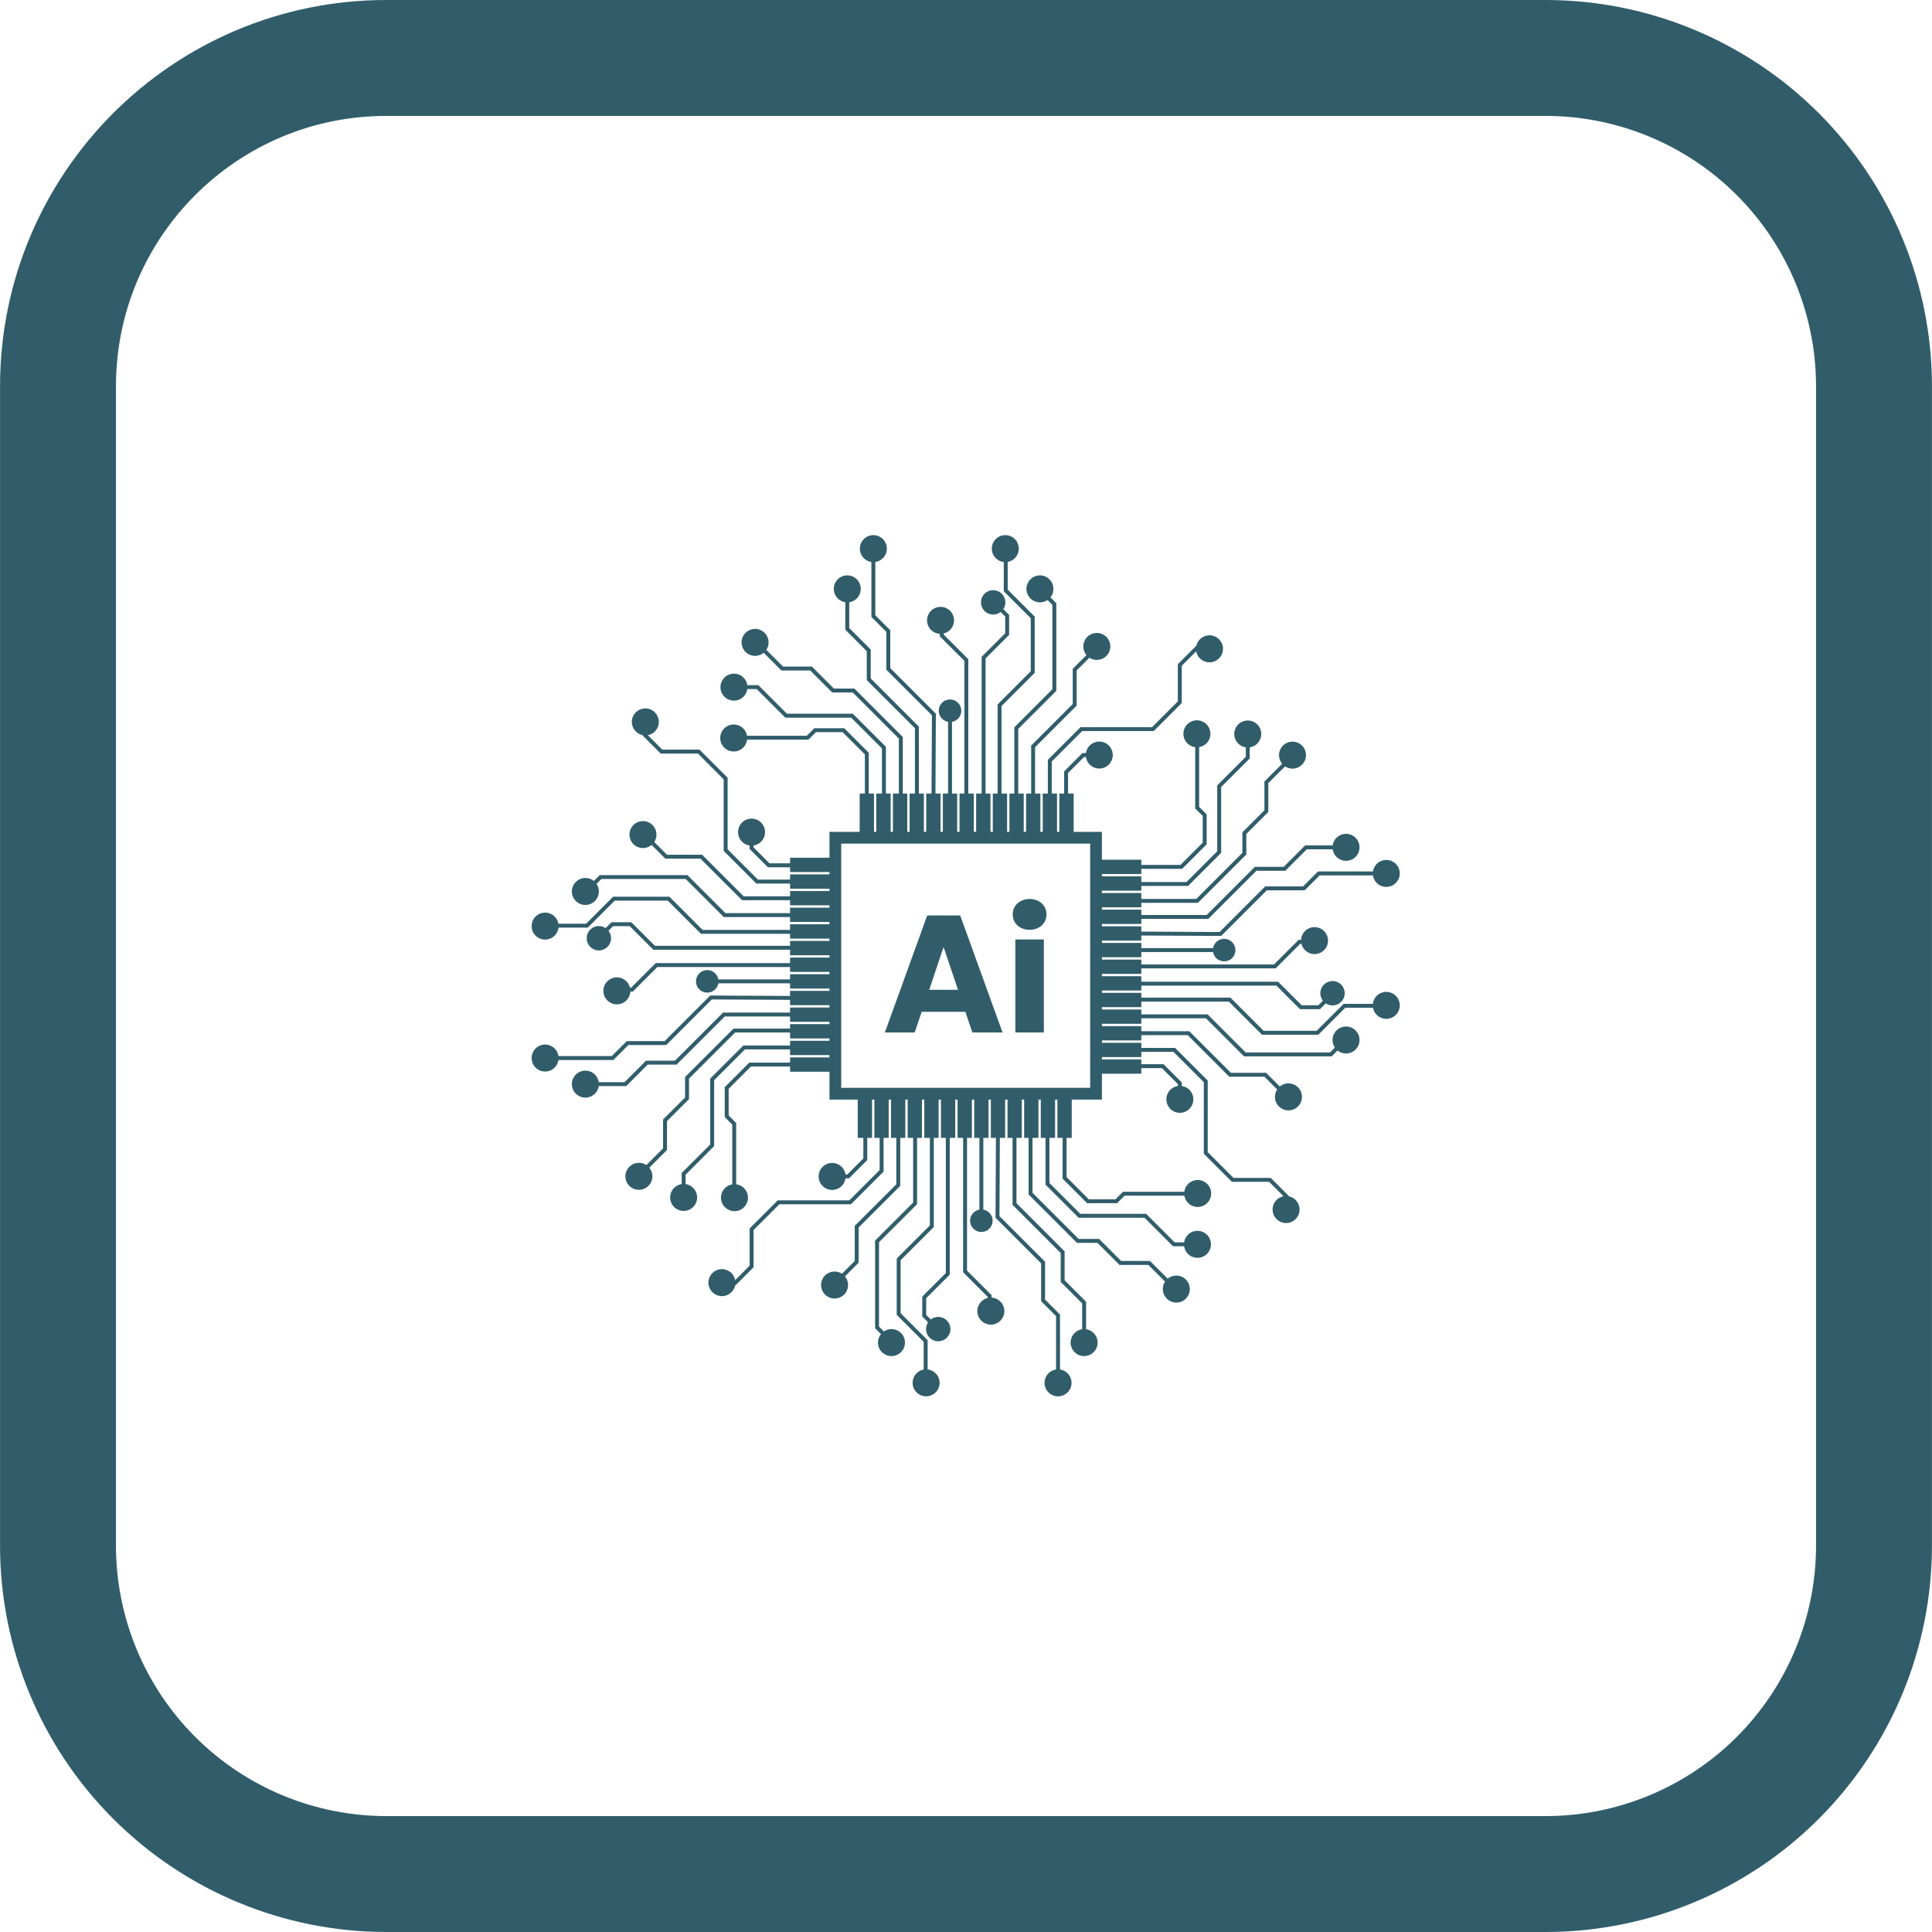 <svg xmlns="http://www.w3.org/2000/svg" xmlns:xlink="http://www.w3.org/1999/xlink" width="500" zoomAndPan="magnify" viewBox="0 0 375 375" height="500" preserveAspectRatio="xMidYMid meet" version="1.2"><defs><clipPath id="978f6d75d6"><path d="M 0.008 0 L 375 0 L 375 375 L 0.008 375 Z M 0.008 0 "/></clipPath><clipPath id="354801e24f"><path d="M 374.992 74.996 L 374.992 300.004 C 374.992 319.895 367.09 338.969 353.023 353.035 C 338.961 367.098 319.887 375 299.996 375 L 75.004 375 C 55.113 375 36.039 367.098 21.977 353.035 C 7.91 338.969 0.008 319.895 0.008 300.004 L 0.008 74.996 C 0.008 33.578 33.586 0 75.004 0 L 299.996 0 C 319.887 0 338.961 7.902 353.023 21.965 C 367.09 36.031 374.992 55.105 374.992 74.996 Z M 374.992 74.996 "/></clipPath><clipPath id="7d0c00b70e"><path d="M 166 103.824 L 173 103.824 L 173 110 L 166 110 Z M 166 103.824 "/></clipPath><clipPath id="fb717af59c"><path d="M 192 103.824 L 198 103.824 L 198 110 L 192 110 Z M 192 103.824 "/></clipPath><clipPath id="6391ef507e"><path d="M 202 265 L 208 265 L 208 271.074 L 202 271.074 Z M 202 265 "/></clipPath><clipPath id="ef568bc0cd"><path d="M 177 265 L 183 265 L 183 271.074 L 177 271.074 Z M 177 265 "/></clipPath><clipPath id="9413a622dd"><path d="M 266 166 L 271.941 166 L 271.941 173 L 266 173 Z M 266 166 "/></clipPath><clipPath id="d4c1da6e60"><path d="M 266 192 L 271.941 192 L 271.941 198 L 266 198 Z M 266 192 "/></clipPath><clipPath id="99266149ee"><path d="M 103.191 202 L 109 202 L 109 208 L 103.191 208 Z M 103.191 202 "/></clipPath><clipPath id="b31c170dfb"><path d="M 103.191 177 L 109 177 L 109 183 L 103.191 183 Z M 103.191 177 "/></clipPath></defs><g id="126ee936d4"><g clip-rule="nonzero" clip-path="url(#978f6d75d6)"><g clip-rule="nonzero" clip-path="url(#354801e24f)"><path style="fill:none;stroke-width:60;stroke-linecap:butt;stroke-linejoin:miter;stroke:#315d6a;stroke-opacity:1;stroke-miterlimit:4;" d="M 499.978 99.995 L 499.978 400.005 C 499.978 426.526 489.441 451.958 470.686 470.714 C 451.936 489.464 426.504 500 399.983 500 L 99.993 500 C 73.473 500 48.04 489.464 29.29 470.714 C 10.535 451.958 -0.001 426.526 -0.001 400.005 L -0.001 99.995 C -0.001 44.771 44.77 0 99.993 0 L 399.983 0 C 426.504 0 451.936 10.536 470.686 29.286 C 489.441 48.042 499.978 73.474 499.978 99.995 Z M 499.978 99.995 " transform="matrix(0.75,0,0,0.75,0.009,0)"/></g></g><path style=" stroke:none;fill-rule:nonzero;fill:#315d6a;fill-opacity:1;" d="M 211.602 163.746 L 211.602 211.148 L 163.281 211.148 L 163.281 163.746 L 211.602 163.746 M 213.883 161.465 L 161 161.465 L 161 213.43 L 213.883 213.43 Z M 213.883 161.465 "/><path style=" stroke:none;fill-rule:nonzero;fill:#315d6a;fill-opacity:1;" d="M 166.859 154.031 L 169.641 154.031 L 169.641 161.859 L 166.859 161.859 Z M 166.859 154.031 "/><path style=" stroke:none;fill-rule:nonzero;fill:#315d6a;fill-opacity:1;" d="M 170.09 154.031 L 172.871 154.031 L 172.871 161.859 L 170.09 161.859 Z M 170.09 154.031 "/><path style=" stroke:none;fill-rule:nonzero;fill:#315d6a;fill-opacity:1;" d="M 173.32 154.031 L 176.098 154.031 L 176.098 161.859 L 173.32 161.859 Z M 173.32 154.031 "/><path style=" stroke:none;fill-rule:nonzero;fill:#315d6a;fill-opacity:1;" d="M 176.551 154.031 L 179.328 154.031 L 179.328 161.859 L 176.551 161.859 Z M 176.551 154.031 "/><path style=" stroke:none;fill-rule:nonzero;fill:#315d6a;fill-opacity:1;" d="M 179.781 154.031 L 182.559 154.031 L 182.559 161.859 L 179.781 161.859 Z M 179.781 154.031 "/><path style=" stroke:none;fill-rule:nonzero;fill:#315d6a;fill-opacity:1;" d="M 183.008 154.031 L 185.789 154.031 L 185.789 161.859 L 183.008 161.859 Z M 183.008 154.031 "/><path style=" stroke:none;fill-rule:nonzero;fill:#315d6a;fill-opacity:1;" d="M 186.238 154.031 L 189.02 154.031 L 189.02 161.859 L 186.238 161.859 Z M 186.238 154.031 "/><path style=" stroke:none;fill-rule:nonzero;fill:#315d6a;fill-opacity:1;" d="M 189.469 154.031 L 192.25 154.031 L 192.25 161.859 L 189.469 161.859 Z M 189.469 154.031 "/><path style=" stroke:none;fill-rule:nonzero;fill:#315d6a;fill-opacity:1;" d="M 192.699 154.031 L 195.477 154.031 L 195.477 161.859 L 192.699 161.859 Z M 192.699 154.031 "/><path style=" stroke:none;fill-rule:nonzero;fill:#315d6a;fill-opacity:1;" d="M 195.93 154.031 L 198.707 154.031 L 198.707 161.859 L 195.93 161.859 Z M 195.93 154.031 "/><path style=" stroke:none;fill-rule:nonzero;fill:#315d6a;fill-opacity:1;" d="M 199.16 154.031 L 201.938 154.031 L 201.938 161.859 L 199.16 161.859 Z M 199.16 154.031 "/><path style=" stroke:none;fill-rule:nonzero;fill:#315d6a;fill-opacity:1;" d="M 202.391 154.031 L 205.168 154.031 L 205.168 161.859 L 202.391 161.859 Z M 202.391 154.031 "/><path style=" stroke:none;fill-rule:nonzero;fill:#315d6a;fill-opacity:1;" d="M 205.617 154.031 L 208.398 154.031 L 208.398 161.859 L 205.617 161.859 Z M 205.617 154.031 "/><path style=" stroke:none;fill-rule:nonzero;fill:#315d6a;fill-opacity:1;" d="M 168.629 157.719 L 167.867 157.719 L 167.867 146.426 L 163.555 142.113 L 158.371 142.113 L 156.91 143.574 L 142.457 143.574 L 142.457 142.812 L 156.594 142.812 L 158.055 141.352 L 163.871 141.352 L 168.629 146.109 Z M 168.629 157.719 "/><path style=" stroke:none;fill-rule:nonzero;fill:#315d6a;fill-opacity:1;" d="M 171.949 158.25 L 171.188 158.25 L 171.188 145.27 L 165.215 139.297 L 152.426 139.297 L 146.883 133.754 L 142.457 133.754 L 142.457 132.992 L 147.199 132.992 L 152.742 138.535 L 165.531 138.535 L 171.949 144.953 Z M 171.949 158.25 "/><path style=" stroke:none;fill-rule:nonzero;fill:#315d6a;fill-opacity:1;" d="M 175.23 157.945 L 174.469 157.945 L 174.469 143.363 L 165.52 134.414 L 161.543 134.414 L 157.27 130.141 L 151.672 130.141 L 146.289 124.758 L 146.828 124.223 L 151.988 129.379 L 157.586 129.379 L 161.859 133.652 L 165.836 133.652 L 175.23 143.047 Z M 175.23 157.945 "/><path style=" stroke:none;fill-rule:nonzero;fill:#315d6a;fill-opacity:1;" d="M 178.348 157.031 L 177.586 157.031 L 177.586 141.348 L 168.242 132.004 L 168.242 126.395 L 164.074 122.227 L 164.074 114.297 L 164.836 114.297 L 164.836 121.91 L 169.004 126.078 L 169.004 131.688 L 178.348 141.031 Z M 178.348 157.031 "/><path style=" stroke:none;fill-rule:nonzero;fill:#315d6a;fill-opacity:1;" d="M 181.555 157.031 L 180.793 157.027 L 180.891 138.844 L 172.039 129.996 L 172.039 122.641 L 169.137 119.738 L 169.137 106.488 L 169.898 106.488 L 169.898 119.422 L 172.801 122.324 L 172.801 129.68 L 181.652 138.531 Z M 181.555 157.031 "/><path style=" stroke:none;fill-rule:nonzero;fill:#315d6a;fill-opacity:1;" d="M 184.02 137.125 L 184.781 137.125 L 184.781 157.027 L 184.02 157.027 Z M 184.02 137.125 "/><path style=" stroke:none;fill-rule:nonzero;fill:#315d6a;fill-opacity:1;" d="M 187.949 157.031 L 187.184 157.031 L 187.184 128.27 L 182.406 123.492 L 182.406 120.41 L 183.168 120.41 L 183.168 123.176 L 187.949 127.957 Z M 187.949 157.031 "/><path style=" stroke:none;fill-rule:nonzero;fill:#315d6a;fill-opacity:1;" d="M 191.301 155.98 L 190.539 155.98 L 190.539 127.484 L 195.109 122.914 L 195.109 119.672 L 192.32 116.883 L 192.855 116.344 L 195.871 119.355 L 195.871 123.23 L 191.301 127.801 Z M 191.301 155.98 "/><path style=" stroke:none;fill-rule:nonzero;fill:#315d6a;fill-opacity:1;" d="M 194.395 156.766 L 193.633 156.766 L 193.633 136.73 L 200.07 130.289 L 200.07 120 L 194.832 114.762 L 194.832 106.488 L 195.594 106.488 L 195.594 114.445 L 200.832 119.684 L 200.832 130.605 L 194.395 137.043 Z M 194.395 156.766 "/><path style=" stroke:none;fill-rule:nonzero;fill:#315d6a;fill-opacity:1;" d="M 197.641 157.031 L 196.879 157.031 L 196.879 141.172 L 204.266 133.781 L 204.266 117.402 L 201.434 114.566 L 201.973 114.031 L 205.027 117.086 L 205.027 134.098 L 197.641 141.484 Z M 197.641 157.031 "/><path style=" stroke:none;fill-rule:nonzero;fill:#315d6a;fill-opacity:1;" d="M 200.906 155.656 L 200.148 155.656 L 200.148 144.715 L 208.219 136.641 L 208.219 129.816 L 212.832 125.203 L 213.371 125.742 L 208.98 130.133 L 208.98 136.957 L 200.906 145.031 Z M 200.906 155.656 "/><path style=" stroke:none;fill-rule:nonzero;fill:#315d6a;fill-opacity:1;" d="M 204.145 156.766 L 203.387 156.766 L 203.387 147.48 L 209.723 141.145 L 223.613 141.145 L 228.617 136.141 L 228.617 128.914 L 232.113 125.418 L 235.152 125.418 L 235.152 126.18 L 232.43 126.18 L 229.379 129.23 L 229.379 136.453 L 223.93 141.902 L 210.039 141.902 L 204.145 147.797 Z M 204.145 156.766 "/><path style=" stroke:none;fill-rule:nonzero;fill:#315d6a;fill-opacity:1;" d="M 207.309 156.562 L 206.551 156.562 L 206.551 149.723 L 210.098 146.172 L 213.371 146.172 L 213.371 146.934 L 210.414 146.934 L 207.309 150.039 Z M 207.309 156.562 "/><path style=" stroke:none;fill-rule:nonzero;fill:#315d6a;fill-opacity:1;" d="M 145.031 143.242 C 145.031 143.59 144.965 143.926 144.832 144.246 C 144.699 144.566 144.512 144.848 144.266 145.094 C 144.02 145.34 143.738 145.531 143.418 145.664 C 143.094 145.797 142.762 145.863 142.414 145.863 C 142.066 145.863 141.734 145.797 141.41 145.664 C 141.09 145.531 140.809 145.34 140.562 145.094 C 140.316 144.848 140.129 144.566 139.996 144.246 C 139.863 143.926 139.797 143.59 139.797 143.242 C 139.797 142.895 139.863 142.562 139.996 142.242 C 140.129 141.918 140.316 141.637 140.562 141.391 C 140.809 141.145 141.09 140.957 141.41 140.824 C 141.734 140.691 142.066 140.625 142.414 140.625 C 142.762 140.625 143.094 140.691 143.418 140.824 C 143.738 140.957 144.02 141.145 144.266 141.391 C 144.512 141.637 144.699 141.918 144.832 142.242 C 144.965 142.562 145.031 142.895 145.031 143.242 Z M 145.031 143.242 "/><path style=" stroke:none;fill-rule:nonzero;fill:#315d6a;fill-opacity:1;" d="M 145.074 133.371 C 145.074 133.719 145.008 134.055 144.875 134.375 C 144.742 134.695 144.555 134.98 144.309 135.223 C 144.062 135.469 143.781 135.66 143.461 135.793 C 143.137 135.926 142.805 135.992 142.457 135.992 C 142.109 135.992 141.777 135.926 141.453 135.793 C 141.133 135.66 140.852 135.469 140.605 135.223 C 140.359 134.98 140.172 134.695 140.039 134.375 C 139.906 134.055 139.84 133.719 139.84 133.371 C 139.84 133.027 139.906 132.691 140.039 132.371 C 140.172 132.051 140.359 131.766 140.605 131.52 C 140.852 131.273 141.133 131.086 141.453 130.953 C 141.777 130.82 142.109 130.754 142.457 130.754 C 142.805 130.754 143.137 130.82 143.461 130.953 C 143.781 131.086 144.062 131.273 144.309 131.52 C 144.555 131.766 144.742 132.051 144.875 132.371 C 145.008 132.691 145.074 133.027 145.074 133.371 Z M 145.074 133.371 "/><path style=" stroke:none;fill-rule:nonzero;fill:#315d6a;fill-opacity:1;" d="M 149.18 124.688 C 149.18 125.035 149.113 125.367 148.98 125.688 C 148.848 126.012 148.656 126.293 148.41 126.539 C 148.168 126.785 147.883 126.973 147.562 127.105 C 147.242 127.238 146.906 127.305 146.559 127.305 C 146.211 127.305 145.879 127.238 145.559 127.105 C 145.238 126.973 144.953 126.785 144.707 126.539 C 144.461 126.293 144.273 126.012 144.141 125.688 C 144.008 125.367 143.941 125.035 143.941 124.688 C 143.941 124.34 144.008 124.004 144.141 123.684 C 144.273 123.363 144.461 123.082 144.707 122.836 C 144.953 122.59 145.238 122.402 145.559 122.266 C 145.879 122.133 146.211 122.066 146.559 122.066 C 146.906 122.066 147.242 122.133 147.562 122.266 C 147.883 122.402 148.168 122.59 148.41 122.836 C 148.656 123.082 148.848 123.363 148.98 123.684 C 149.113 124.004 149.18 124.34 149.18 124.688 Z M 149.18 124.688 "/><path style=" stroke:none;fill-rule:nonzero;fill:#315d6a;fill-opacity:1;" d="M 167.074 114.297 C 167.074 114.645 167.008 114.98 166.875 115.301 C 166.742 115.621 166.555 115.906 166.309 116.152 C 166.062 116.395 165.777 116.586 165.457 116.719 C 165.137 116.852 164.805 116.918 164.457 116.918 C 164.109 116.918 163.773 116.852 163.453 116.719 C 163.133 116.586 162.848 116.395 162.605 116.152 C 162.359 115.906 162.168 115.621 162.035 115.301 C 161.902 114.98 161.836 114.645 161.836 114.297 C 161.836 113.953 161.902 113.617 162.035 113.297 C 162.168 112.977 162.359 112.691 162.605 112.445 C 162.848 112.203 163.133 112.012 163.453 111.879 C 163.773 111.746 164.109 111.68 164.457 111.68 C 164.805 111.68 165.137 111.746 165.457 111.879 C 165.777 112.012 166.062 112.203 166.309 112.445 C 166.555 112.691 166.742 112.977 166.875 113.297 C 167.008 113.617 167.074 113.953 167.074 114.297 Z M 167.074 114.297 "/><g clip-rule="nonzero" clip-path="url(#7d0c00b70e)"><path style=" stroke:none;fill-rule:nonzero;fill:#315d6a;fill-opacity:1;" d="M 172.137 106.488 C 172.137 106.832 172.07 107.168 171.938 107.488 C 171.805 107.809 171.617 108.094 171.371 108.34 C 171.125 108.582 170.84 108.773 170.52 108.906 C 170.199 109.039 169.867 109.105 169.52 109.105 C 169.172 109.105 168.836 109.039 168.516 108.906 C 168.195 108.773 167.914 108.582 167.668 108.34 C 167.422 108.094 167.23 107.809 167.098 107.488 C 166.965 107.168 166.898 106.832 166.898 106.488 C 166.898 106.141 166.965 105.805 167.098 105.484 C 167.23 105.164 167.422 104.879 167.668 104.633 C 167.914 104.391 168.195 104.199 168.516 104.066 C 168.836 103.934 169.172 103.867 169.52 103.867 C 169.867 103.867 170.199 103.934 170.52 104.066 C 170.84 104.199 171.125 104.391 171.371 104.633 C 171.617 104.879 171.805 105.164 171.938 105.484 C 172.07 105.805 172.137 106.141 172.137 106.488 Z M 172.137 106.488 "/></g><path style=" stroke:none;fill-rule:nonzero;fill:#315d6a;fill-opacity:1;" d="M 185.176 120.41 C 185.176 120.758 185.109 121.09 184.977 121.41 C 184.844 121.73 184.656 122.016 184.41 122.262 C 184.164 122.508 183.883 122.695 183.559 122.828 C 183.238 122.961 182.906 123.027 182.559 123.027 C 182.211 123.027 181.875 122.961 181.555 122.828 C 181.234 122.695 180.953 122.508 180.707 122.262 C 180.461 122.016 180.27 121.73 180.137 121.41 C 180.004 121.09 179.938 120.758 179.938 120.41 C 179.938 120.062 180.004 119.727 180.137 119.406 C 180.27 119.086 180.461 118.805 180.707 118.559 C 180.953 118.312 181.234 118.121 181.555 117.988 C 181.875 117.855 182.211 117.789 182.559 117.789 C 182.906 117.789 183.238 117.855 183.559 117.988 C 183.883 118.121 184.164 118.312 184.41 118.559 C 184.656 118.805 184.844 119.086 184.977 119.406 C 185.109 119.727 185.176 120.062 185.176 120.41 Z M 185.176 120.41 "/><path style=" stroke:none;fill-rule:nonzero;fill:#315d6a;fill-opacity:1;" d="M 186.59 137.953 C 186.59 138.246 186.535 138.523 186.422 138.793 C 186.312 139.059 186.152 139.297 185.949 139.504 C 185.742 139.707 185.504 139.867 185.238 139.977 C 184.969 140.09 184.691 140.145 184.398 140.145 C 184.109 140.145 183.828 140.09 183.562 139.977 C 183.293 139.867 183.055 139.707 182.852 139.504 C 182.645 139.297 182.488 139.059 182.375 138.793 C 182.266 138.523 182.211 138.246 182.211 137.953 C 182.211 137.664 182.266 137.383 182.375 137.117 C 182.488 136.848 182.645 136.609 182.852 136.406 C 183.055 136.199 183.293 136.043 183.562 135.93 C 183.828 135.82 184.109 135.766 184.398 135.766 C 184.691 135.766 184.969 135.82 185.238 135.93 C 185.504 136.043 185.742 136.199 185.949 136.406 C 186.152 136.609 186.312 136.848 186.422 137.117 C 186.535 137.383 186.59 137.664 186.59 137.953 Z M 186.59 137.953 "/><g clip-rule="nonzero" clip-path="url(#fb717af59c)"><path style=" stroke:none;fill-rule:nonzero;fill:#315d6a;fill-opacity:1;" d="M 197.746 106.488 C 197.746 106.832 197.68 107.168 197.547 107.488 C 197.414 107.809 197.227 108.094 196.98 108.34 C 196.734 108.582 196.453 108.773 196.129 108.906 C 195.809 109.039 195.477 109.105 195.129 109.105 C 194.781 109.105 194.445 109.039 194.125 108.906 C 193.805 108.773 193.523 108.582 193.277 108.34 C 193.031 108.094 192.84 107.809 192.707 107.488 C 192.574 107.168 192.508 106.832 192.508 106.488 C 192.508 106.141 192.574 105.805 192.707 105.484 C 192.84 105.164 193.031 104.879 193.277 104.633 C 193.523 104.391 193.805 104.199 194.125 104.066 C 194.445 103.934 194.781 103.867 195.129 103.867 C 195.477 103.867 195.809 103.934 196.129 104.066 C 196.453 104.199 196.734 104.391 196.98 104.633 C 197.227 104.879 197.414 105.164 197.547 105.484 C 197.68 105.805 197.746 106.141 197.746 106.488 Z M 197.746 106.488 "/></g><path style=" stroke:none;fill-rule:nonzero;fill:#315d6a;fill-opacity:1;" d="M 204.469 114.297 C 204.469 114.645 204.402 114.98 204.27 115.301 C 204.137 115.621 203.949 115.906 203.703 116.152 C 203.457 116.395 203.172 116.586 202.852 116.719 C 202.531 116.852 202.199 116.918 201.852 116.918 C 201.504 116.918 201.168 116.852 200.848 116.719 C 200.527 116.586 200.242 116.395 200 116.152 C 199.754 115.906 199.562 115.621 199.43 115.301 C 199.297 114.98 199.23 114.645 199.23 114.297 C 199.23 113.953 199.297 113.617 199.43 113.297 C 199.562 112.977 199.754 112.691 200 112.445 C 200.242 112.203 200.527 112.012 200.848 111.879 C 201.168 111.746 201.504 111.68 201.852 111.68 C 202.199 111.68 202.531 111.746 202.852 111.879 C 203.172 112.012 203.457 112.203 203.703 112.445 C 203.949 112.691 204.137 112.977 204.27 113.297 C 204.402 113.617 204.469 113.953 204.469 114.297 Z M 204.469 114.297 "/><path style=" stroke:none;fill-rule:nonzero;fill:#315d6a;fill-opacity:1;" d="M 215.512 125.473 C 215.512 125.82 215.445 126.152 215.312 126.477 C 215.18 126.797 214.988 127.078 214.746 127.324 C 214.5 127.57 214.215 127.758 213.895 127.891 C 213.574 128.023 213.238 128.09 212.895 128.09 C 212.547 128.09 212.211 128.023 211.891 127.891 C 211.57 127.758 211.285 127.57 211.039 127.324 C 210.797 127.078 210.605 126.797 210.473 126.477 C 210.34 126.152 210.273 125.82 210.273 125.473 C 210.273 125.125 210.34 124.793 210.473 124.469 C 210.605 124.148 210.797 123.867 211.039 123.621 C 211.285 123.375 211.57 123.188 211.891 123.055 C 212.211 122.922 212.547 122.855 212.895 122.855 C 213.238 122.855 213.574 122.922 213.895 123.055 C 214.215 123.188 214.5 123.375 214.746 123.621 C 214.988 123.867 215.18 124.148 215.312 124.469 C 215.445 124.793 215.512 125.125 215.512 125.473 Z M 215.512 125.473 "/><path style=" stroke:none;fill-rule:nonzero;fill:#315d6a;fill-opacity:1;" d="M 237.379 125.938 C 237.379 126.285 237.312 126.617 237.18 126.938 C 237.047 127.262 236.855 127.543 236.609 127.789 C 236.367 128.035 236.082 128.223 235.762 128.355 C 235.441 128.488 235.105 128.555 234.758 128.555 C 234.41 128.555 234.078 128.488 233.758 128.355 C 233.438 128.223 233.152 128.035 232.906 127.789 C 232.66 127.543 232.473 127.262 232.34 126.938 C 232.207 126.617 232.141 126.285 232.141 125.938 C 232.141 125.59 232.207 125.254 232.34 124.934 C 232.473 124.613 232.66 124.332 232.906 124.086 C 233.152 123.84 233.438 123.648 233.758 123.516 C 234.078 123.383 234.41 123.316 234.758 123.316 C 235.105 123.316 235.441 123.383 235.762 123.516 C 236.082 123.648 236.367 123.84 236.609 124.086 C 236.855 124.332 237.047 124.613 237.18 124.934 C 237.312 125.254 237.379 125.59 237.379 125.938 Z M 237.379 125.938 "/><path style=" stroke:none;fill-rule:nonzero;fill:#315d6a;fill-opacity:1;" d="M 215.988 146.555 C 215.988 146.902 215.922 147.234 215.789 147.555 C 215.656 147.879 215.465 148.16 215.223 148.406 C 214.977 148.652 214.691 148.84 214.371 148.973 C 214.051 149.105 213.715 149.172 213.371 149.172 C 213.023 149.172 212.688 149.105 212.367 148.973 C 212.047 148.84 211.762 148.652 211.516 148.406 C 211.273 148.16 211.082 147.879 210.949 147.555 C 210.816 147.234 210.75 146.902 210.75 146.555 C 210.75 146.207 210.816 145.871 210.949 145.551 C 211.082 145.23 211.273 144.949 211.516 144.703 C 211.762 144.457 212.047 144.27 212.367 144.133 C 212.688 144 213.023 143.934 213.371 143.934 C 213.715 143.934 214.051 144 214.371 144.133 C 214.691 144.27 214.977 144.457 215.223 144.703 C 215.465 144.949 215.656 145.23 215.789 145.551 C 215.922 145.871 215.988 146.207 215.988 146.555 Z M 215.988 146.555 "/><path style=" stroke:none;fill-rule:nonzero;fill:#315d6a;fill-opacity:1;" d="M 195.137 116.918 C 195.137 117.23 195.078 117.531 194.957 117.824 C 194.836 118.113 194.664 118.367 194.445 118.59 C 194.223 118.812 193.965 118.984 193.676 119.102 C 193.387 119.223 193.086 119.281 192.77 119.281 C 192.457 119.281 192.156 119.223 191.867 119.102 C 191.578 118.984 191.32 118.812 191.098 118.59 C 190.879 118.367 190.707 118.113 190.586 117.824 C 190.465 117.531 190.406 117.23 190.406 116.918 C 190.406 116.605 190.465 116.301 190.586 116.012 C 190.707 115.723 190.879 115.469 191.098 115.246 C 191.32 115.023 191.578 114.852 191.867 114.734 C 192.156 114.613 192.457 114.555 192.77 114.555 C 193.086 114.555 193.387 114.613 193.676 114.734 C 193.965 114.852 194.223 115.023 194.445 115.246 C 194.664 115.469 194.836 115.723 194.957 116.012 C 195.078 116.301 195.137 116.605 195.137 116.918 Z M 195.137 116.918 "/><path style=" stroke:none;fill-rule:nonzero;fill:#315d6a;fill-opacity:1;" d="M 205.242 213.035 L 208.023 213.035 L 208.023 220.863 L 205.242 220.863 Z M 205.242 213.035 "/><path style=" stroke:none;fill-rule:nonzero;fill:#315d6a;fill-opacity:1;" d="M 202.016 213.035 L 204.793 213.035 L 204.793 220.863 L 202.016 220.863 Z M 202.016 213.035 "/><path style=" stroke:none;fill-rule:nonzero;fill:#315d6a;fill-opacity:1;" d="M 198.785 213.035 L 201.562 213.035 L 201.562 220.863 L 198.785 220.863 Z M 198.785 213.035 "/><path style=" stroke:none;fill-rule:nonzero;fill:#315d6a;fill-opacity:1;" d="M 195.555 213.035 L 198.332 213.035 L 198.332 220.863 L 195.555 220.863 Z M 195.555 213.035 "/><path style=" stroke:none;fill-rule:nonzero;fill:#315d6a;fill-opacity:1;" d="M 192.324 213.035 L 195.102 213.035 L 195.102 220.863 L 192.324 220.863 Z M 192.324 213.035 "/><path style=" stroke:none;fill-rule:nonzero;fill:#315d6a;fill-opacity:1;" d="M 189.094 213.035 L 191.875 213.035 L 191.875 220.863 L 189.094 220.863 Z M 189.094 213.035 "/><path style=" stroke:none;fill-rule:nonzero;fill:#315d6a;fill-opacity:1;" d="M 185.863 213.035 L 188.645 213.035 L 188.645 220.863 L 185.863 220.863 Z M 185.863 213.035 "/><path style=" stroke:none;fill-rule:nonzero;fill:#315d6a;fill-opacity:1;" d="M 182.637 213.035 L 185.414 213.035 L 185.414 220.863 L 182.637 220.863 Z M 182.637 213.035 "/><path style=" stroke:none;fill-rule:nonzero;fill:#315d6a;fill-opacity:1;" d="M 179.406 213.035 L 182.184 213.035 L 182.184 220.863 L 179.406 220.863 Z M 179.406 213.035 "/><path style=" stroke:none;fill-rule:nonzero;fill:#315d6a;fill-opacity:1;" d="M 176.176 213.035 L 178.953 213.035 L 178.953 220.863 L 176.176 220.863 Z M 176.176 213.035 "/><path style=" stroke:none;fill-rule:nonzero;fill:#315d6a;fill-opacity:1;" d="M 172.945 213.035 L 175.723 213.035 L 175.723 220.863 L 172.945 220.863 Z M 172.945 213.035 "/><path style=" stroke:none;fill-rule:nonzero;fill:#315d6a;fill-opacity:1;" d="M 169.715 213.035 L 172.492 213.035 L 172.492 220.863 L 169.715 220.863 Z M 169.715 213.035 "/><path style=" stroke:none;fill-rule:nonzero;fill:#315d6a;fill-opacity:1;" d="M 166.484 213.035 L 169.266 213.035 L 169.266 220.863 L 166.484 220.863 Z M 166.484 213.035 "/><path style=" stroke:none;fill-rule:nonzero;fill:#315d6a;fill-opacity:1;" d="M 216.828 233.543 L 211.012 233.543 L 206.254 228.785 L 206.254 217.176 L 207.016 217.176 L 207.016 228.469 L 211.328 232.785 L 216.512 232.785 L 217.973 231.32 L 232.426 231.32 L 232.426 232.082 L 218.289 232.082 Z M 216.828 233.543 "/><path style=" stroke:none;fill-rule:nonzero;fill:#315d6a;fill-opacity:1;" d="M 232.426 241.902 L 227.684 241.902 L 222.141 236.359 L 209.352 236.359 L 202.934 229.941 L 202.934 216.645 L 203.695 216.645 L 203.695 229.625 L 209.668 235.598 L 222.457 235.598 L 228 241.141 L 232.426 241.141 Z M 232.426 241.902 "/><path style=" stroke:none;fill-rule:nonzero;fill:#315d6a;fill-opacity:1;" d="M 228.055 250.672 L 222.895 245.516 L 217.297 245.516 L 213.023 241.242 L 209.047 241.242 L 199.652 231.848 L 199.652 216.949 L 200.414 216.949 L 200.414 231.531 L 209.363 240.48 L 213.34 240.48 L 217.613 244.754 L 223.211 244.754 L 228.594 250.137 Z M 228.055 250.672 "/><path style=" stroke:none;fill-rule:nonzero;fill:#315d6a;fill-opacity:1;" d="M 210.809 260.598 L 210.047 260.598 L 210.047 252.984 L 205.879 248.816 L 205.879 243.207 L 196.535 233.863 L 196.535 217.867 L 197.297 217.867 L 197.297 233.547 L 206.641 242.891 L 206.641 248.504 L 210.809 252.668 Z M 210.809 260.598 "/><path style=" stroke:none;fill-rule:nonzero;fill:#315d6a;fill-opacity:1;" d="M 205.746 268.41 L 204.984 268.41 L 204.984 255.473 L 202.082 252.57 L 202.082 245.215 L 193.23 236.367 L 193.328 217.863 L 194.09 217.867 L 193.992 236.051 L 202.844 244.898 L 202.844 252.254 L 205.746 255.156 Z M 205.746 268.41 "/><path style=" stroke:none;fill-rule:nonzero;fill:#315d6a;fill-opacity:1;" d="M 190.102 217.867 L 190.863 217.867 L 190.863 237.77 L 190.102 237.77 Z M 190.102 217.867 "/><path style=" stroke:none;fill-rule:nonzero;fill:#315d6a;fill-opacity:1;" d="M 192.477 254.484 L 191.715 254.484 L 191.715 251.719 L 186.938 246.938 L 186.938 217.867 L 187.699 217.867 L 187.699 246.625 L 192.477 251.402 Z M 192.477 254.484 "/><path style=" stroke:none;fill-rule:nonzero;fill:#315d6a;fill-opacity:1;" d="M 182.027 258.551 L 179.012 255.539 L 179.012 251.664 L 183.586 247.094 L 183.586 218.914 L 184.344 218.914 L 184.344 247.41 L 179.773 251.98 L 179.773 255.223 L 182.566 258.012 Z M 182.027 258.551 "/><path style=" stroke:none;fill-rule:nonzero;fill:#315d6a;fill-opacity:1;" d="M 180.051 268.41 L 179.289 268.41 L 179.289 260.449 L 174.051 255.211 L 174.051 244.289 L 180.488 237.852 L 180.488 218.129 L 181.25 218.129 L 181.25 238.168 L 174.812 244.605 L 174.812 254.895 L 180.051 260.133 Z M 180.051 268.41 "/><path style=" stroke:none;fill-rule:nonzero;fill:#315d6a;fill-opacity:1;" d="M 172.91 260.863 L 169.855 257.809 L 169.855 240.797 L 177.242 233.41 L 177.242 217.867 L 178.004 217.867 L 178.004 233.727 L 170.617 241.113 L 170.617 257.492 L 173.449 260.328 Z M 172.91 260.863 "/><path style=" stroke:none;fill-rule:nonzero;fill:#315d6a;fill-opacity:1;" d="M 162.051 249.691 L 161.512 249.152 L 165.902 244.766 L 165.902 237.938 L 173.977 229.863 L 173.977 219.238 L 174.734 219.238 L 174.734 230.18 L 166.664 238.254 L 166.664 245.078 Z M 162.051 249.691 "/><path style=" stroke:none;fill-rule:nonzero;fill:#315d6a;fill-opacity:1;" d="M 142.77 249.477 L 139.73 249.477 L 139.73 248.715 L 142.453 248.715 L 145.504 245.664 L 145.504 238.441 L 150.953 232.992 L 164.844 232.992 L 170.738 227.098 L 170.738 218.129 L 171.5 218.129 L 171.5 227.414 L 165.16 233.754 L 151.27 233.754 L 146.266 238.754 L 146.266 245.98 Z M 142.77 249.477 "/><path style=" stroke:none;fill-rule:nonzero;fill:#315d6a;fill-opacity:1;" d="M 164.785 228.723 L 161.516 228.723 L 161.516 227.961 L 164.469 227.961 L 167.574 224.855 L 167.574 218.332 L 168.332 218.332 L 168.332 225.172 Z M 164.785 228.723 "/><path style=" stroke:none;fill-rule:nonzero;fill:#315d6a;fill-opacity:1;" d="M 235.086 231.652 C 235.086 232 235.02 232.332 234.887 232.652 C 234.754 232.977 234.566 233.258 234.32 233.504 C 234.074 233.75 233.793 233.938 233.473 234.07 C 233.148 234.203 232.816 234.27 232.469 234.27 C 232.121 234.27 231.789 234.203 231.465 234.07 C 231.145 233.938 230.863 233.75 230.617 233.504 C 230.371 233.258 230.184 232.977 230.051 232.652 C 229.918 232.332 229.852 232 229.852 231.652 C 229.852 231.305 229.918 230.969 230.051 230.648 C 230.184 230.328 230.371 230.047 230.617 229.801 C 230.863 229.555 231.145 229.363 231.465 229.23 C 231.789 229.098 232.121 229.031 232.469 229.031 C 232.816 229.031 233.148 229.098 233.473 229.23 C 233.793 229.363 234.074 229.555 234.32 229.801 C 234.566 230.047 234.754 230.328 234.887 230.648 C 235.02 230.969 235.086 231.305 235.086 231.652 Z M 235.086 231.652 "/><path style=" stroke:none;fill-rule:nonzero;fill:#315d6a;fill-opacity:1;" d="M 235.043 241.523 C 235.043 241.871 234.977 242.203 234.844 242.523 C 234.711 242.844 234.523 243.129 234.277 243.375 C 234.031 243.621 233.75 243.809 233.43 243.941 C 233.105 244.074 232.773 244.141 232.426 244.141 C 232.078 244.141 231.746 244.074 231.422 243.941 C 231.102 243.809 230.82 243.621 230.574 243.375 C 230.328 243.129 230.141 242.844 230.008 242.523 C 229.875 242.203 229.809 241.871 229.809 241.523 C 229.809 241.176 229.875 240.84 230.008 240.52 C 230.141 240.199 230.328 239.914 230.574 239.672 C 230.82 239.426 231.102 239.234 231.422 239.102 C 231.746 238.969 232.078 238.902 232.426 238.902 C 232.773 238.902 233.105 238.969 233.43 239.102 C 233.75 239.234 234.031 239.426 234.277 239.672 C 234.523 239.914 234.711 240.199 234.844 240.52 C 234.977 240.84 235.043 241.176 235.043 241.523 Z M 235.043 241.523 "/><path style=" stroke:none;fill-rule:nonzero;fill:#315d6a;fill-opacity:1;" d="M 230.941 250.207 C 230.941 250.555 230.875 250.891 230.742 251.211 C 230.609 251.531 230.422 251.812 230.176 252.059 C 229.93 252.305 229.645 252.496 229.324 252.629 C 229.004 252.762 228.672 252.828 228.324 252.828 C 227.977 252.828 227.641 252.762 227.32 252.629 C 227 252.496 226.715 252.305 226.473 252.059 C 226.227 251.812 226.035 251.531 225.902 251.211 C 225.77 250.891 225.703 250.555 225.703 250.207 C 225.703 249.859 225.77 249.527 225.902 249.207 C 226.035 248.883 226.227 248.602 226.473 248.355 C 226.715 248.109 227 247.922 227.32 247.789 C 227.641 247.656 227.977 247.59 228.324 247.59 C 228.672 247.59 229.004 247.656 229.324 247.789 C 229.645 247.922 229.93 248.109 230.176 248.355 C 230.422 248.602 230.609 248.883 230.742 249.207 C 230.875 249.527 230.941 249.859 230.941 250.207 Z M 230.941 250.207 "/><path style=" stroke:none;fill-rule:nonzero;fill:#315d6a;fill-opacity:1;" d="M 213.047 260.598 C 213.047 260.941 212.98 261.277 212.848 261.598 C 212.715 261.918 212.523 262.203 212.277 262.449 C 212.035 262.695 211.75 262.883 211.43 263.016 C 211.109 263.148 210.773 263.215 210.426 263.215 C 210.078 263.215 209.746 263.148 209.426 263.016 C 209.105 262.883 208.82 262.695 208.574 262.449 C 208.328 262.203 208.141 261.918 208.008 261.598 C 207.875 261.277 207.809 260.941 207.809 260.598 C 207.809 260.25 207.875 259.914 208.008 259.594 C 208.141 259.273 208.328 258.988 208.574 258.742 C 208.82 258.5 209.105 258.309 209.426 258.176 C 209.746 258.043 210.078 257.977 210.426 257.977 C 210.773 257.977 211.109 258.043 211.43 258.176 C 211.75 258.309 212.035 258.5 212.277 258.742 C 212.523 258.988 212.715 259.273 212.848 259.594 C 212.98 259.914 213.047 260.25 213.047 260.598 Z M 213.047 260.598 "/><g clip-rule="nonzero" clip-path="url(#6391ef507e)"><path style=" stroke:none;fill-rule:nonzero;fill:#315d6a;fill-opacity:1;" d="M 207.984 268.41 C 207.984 268.754 207.918 269.09 207.785 269.41 C 207.652 269.73 207.461 270.016 207.215 270.262 C 206.973 270.504 206.688 270.695 206.367 270.828 C 206.047 270.961 205.711 271.027 205.363 271.027 C 205.016 271.027 204.684 270.961 204.363 270.828 C 204.043 270.695 203.758 270.504 203.512 270.262 C 203.266 270.016 203.078 269.73 202.945 269.41 C 202.812 269.09 202.746 268.754 202.746 268.41 C 202.746 268.062 202.812 267.727 202.945 267.406 C 203.078 267.086 203.266 266.801 203.512 266.555 C 203.758 266.312 204.043 266.121 204.363 265.988 C 204.684 265.855 205.016 265.789 205.363 265.789 C 205.711 265.789 206.047 265.855 206.367 265.988 C 206.688 266.121 206.973 266.312 207.215 266.555 C 207.461 266.801 207.652 267.086 207.785 267.406 C 207.918 267.727 207.984 268.062 207.984 268.41 Z M 207.984 268.41 "/></g><path style=" stroke:none;fill-rule:nonzero;fill:#315d6a;fill-opacity:1;" d="M 194.945 254.484 C 194.945 254.832 194.879 255.168 194.746 255.488 C 194.613 255.809 194.422 256.094 194.176 256.336 C 193.93 256.582 193.648 256.773 193.328 256.906 C 193.008 257.039 192.672 257.105 192.324 257.105 C 191.977 257.105 191.645 257.039 191.324 256.906 C 191 256.773 190.719 256.582 190.473 256.336 C 190.227 256.094 190.039 255.809 189.906 255.488 C 189.773 255.168 189.707 254.832 189.707 254.484 C 189.707 254.137 189.773 253.805 189.906 253.484 C 190.039 253.164 190.227 252.879 190.473 252.633 C 190.719 252.387 191 252.199 191.324 252.066 C 191.645 251.934 191.977 251.867 192.324 251.867 C 192.672 251.867 193.008 251.934 193.328 252.066 C 193.648 252.199 193.93 252.387 194.176 252.633 C 194.422 252.879 194.613 253.164 194.746 253.484 C 194.879 253.805 194.945 254.137 194.945 254.484 Z M 194.945 254.484 "/><path style=" stroke:none;fill-rule:nonzero;fill:#315d6a;fill-opacity:1;" d="M 192.672 236.941 C 192.672 237.23 192.617 237.512 192.508 237.777 C 192.395 238.047 192.238 238.285 192.031 238.488 C 191.828 238.695 191.59 238.852 191.32 238.965 C 191.055 239.074 190.773 239.129 190.484 239.129 C 190.195 239.129 189.914 239.074 189.645 238.965 C 189.379 238.852 189.141 238.695 188.934 238.488 C 188.73 238.285 188.57 238.047 188.461 237.777 C 188.348 237.512 188.293 237.23 188.293 236.941 C 188.293 236.648 188.348 236.371 188.461 236.102 C 188.57 235.836 188.73 235.598 188.934 235.391 C 189.141 235.188 189.379 235.027 189.645 234.918 C 189.914 234.805 190.195 234.75 190.484 234.75 C 190.773 234.75 191.055 234.805 191.32 234.918 C 191.59 235.027 191.828 235.188 192.031 235.391 C 192.238 235.598 192.395 235.836 192.508 236.102 C 192.617 236.371 192.672 236.648 192.672 236.941 Z M 192.672 236.941 "/><g clip-rule="nonzero" clip-path="url(#ef568bc0cd)"><path style=" stroke:none;fill-rule:nonzero;fill:#315d6a;fill-opacity:1;" d="M 182.375 268.41 C 182.375 268.754 182.309 269.09 182.176 269.41 C 182.043 269.73 181.852 270.016 181.605 270.262 C 181.359 270.504 181.078 270.695 180.758 270.828 C 180.438 270.961 180.102 271.027 179.754 271.027 C 179.406 271.027 179.074 270.961 178.754 270.828 C 178.43 270.695 178.148 270.504 177.902 270.262 C 177.656 270.016 177.469 269.73 177.336 269.41 C 177.203 269.09 177.137 268.754 177.137 268.41 C 177.137 268.062 177.203 267.727 177.336 267.406 C 177.469 267.086 177.656 266.801 177.902 266.555 C 178.148 266.312 178.43 266.121 178.754 265.988 C 179.074 265.855 179.406 265.789 179.754 265.789 C 180.102 265.789 180.438 265.855 180.758 265.988 C 181.078 266.121 181.359 266.312 181.605 266.555 C 181.852 266.801 182.043 267.086 182.176 267.406 C 182.309 267.727 182.375 268.062 182.375 268.41 Z M 182.375 268.41 "/></g><path style=" stroke:none;fill-rule:nonzero;fill:#315d6a;fill-opacity:1;" d="M 175.652 260.598 C 175.652 260.941 175.586 261.277 175.453 261.598 C 175.32 261.918 175.129 262.203 174.887 262.449 C 174.641 262.695 174.355 262.883 174.035 263.016 C 173.715 263.148 173.379 263.215 173.031 263.215 C 172.688 263.215 172.352 263.148 172.031 263.016 C 171.711 262.883 171.426 262.695 171.18 262.449 C 170.934 262.203 170.746 261.918 170.613 261.598 C 170.48 261.277 170.414 260.941 170.414 260.598 C 170.414 260.25 170.48 259.914 170.613 259.594 C 170.746 259.273 170.934 258.988 171.18 258.742 C 171.426 258.5 171.711 258.309 172.031 258.176 C 172.352 258.043 172.688 257.977 173.031 257.977 C 173.379 257.977 173.715 258.043 174.035 258.176 C 174.355 258.309 174.641 258.5 174.887 258.742 C 175.129 258.988 175.32 259.273 175.453 259.594 C 175.586 259.914 175.652 260.25 175.652 260.598 Z M 175.652 260.598 "/><path style=" stroke:none;fill-rule:nonzero;fill:#315d6a;fill-opacity:1;" d="M 164.609 249.422 C 164.609 249.77 164.543 250.102 164.41 250.426 C 164.277 250.746 164.086 251.027 163.844 251.273 C 163.598 251.52 163.312 251.707 162.992 251.84 C 162.672 251.973 162.336 252.039 161.988 252.039 C 161.645 252.039 161.309 251.973 160.988 251.84 C 160.668 251.707 160.383 251.52 160.137 251.273 C 159.895 251.027 159.703 250.746 159.57 250.426 C 159.438 250.102 159.371 249.77 159.371 249.422 C 159.371 249.074 159.438 248.742 159.57 248.418 C 159.703 248.098 159.895 247.816 160.137 247.57 C 160.383 247.324 160.668 247.137 160.988 247.004 C 161.309 246.871 161.645 246.805 161.988 246.805 C 162.336 246.805 162.672 246.871 162.992 247.004 C 163.312 247.137 163.598 247.324 163.844 247.57 C 164.086 247.816 164.277 248.098 164.41 248.418 C 164.543 248.742 164.609 249.074 164.609 249.422 Z M 164.609 249.422 "/><path style=" stroke:none;fill-rule:nonzero;fill:#315d6a;fill-opacity:1;" d="M 142.742 248.957 C 142.742 249.305 142.676 249.641 142.543 249.961 C 142.41 250.281 142.223 250.562 141.977 250.809 C 141.73 251.055 141.445 251.246 141.125 251.379 C 140.805 251.512 140.473 251.578 140.125 251.578 C 139.777 251.578 139.441 251.512 139.121 251.379 C 138.801 251.246 138.516 251.055 138.273 250.809 C 138.027 250.562 137.836 250.281 137.703 249.961 C 137.57 249.641 137.504 249.305 137.504 248.957 C 137.504 248.609 137.57 248.277 137.703 247.957 C 137.836 247.633 138.027 247.352 138.273 247.105 C 138.516 246.859 138.801 246.672 139.121 246.539 C 139.441 246.406 139.777 246.34 140.125 246.34 C 140.473 246.34 140.805 246.406 141.125 246.539 C 141.445 246.672 141.73 246.859 141.977 247.105 C 142.223 247.352 142.41 247.633 142.543 247.957 C 142.676 248.277 142.742 248.609 142.742 248.957 Z M 142.742 248.957 "/><path style=" stroke:none;fill-rule:nonzero;fill:#315d6a;fill-opacity:1;" d="M 164.133 228.34 C 164.133 228.688 164.066 229.023 163.934 229.344 C 163.801 229.664 163.609 229.945 163.367 230.191 C 163.121 230.438 162.836 230.629 162.516 230.762 C 162.195 230.895 161.859 230.961 161.516 230.961 C 161.168 230.961 160.832 230.895 160.512 230.762 C 160.191 230.629 159.906 230.438 159.66 230.191 C 159.418 229.945 159.227 229.664 159.094 229.344 C 158.961 229.023 158.895 228.688 158.895 228.34 C 158.895 227.992 158.961 227.66 159.094 227.34 C 159.227 227.016 159.418 226.734 159.66 226.488 C 159.906 226.242 160.191 226.055 160.512 225.922 C 160.832 225.789 161.168 225.723 161.516 225.723 C 161.859 225.723 162.195 225.789 162.516 225.922 C 162.836 226.055 163.121 226.242 163.367 226.488 C 163.609 226.734 163.801 227.016 163.934 227.34 C 164.066 227.66 164.133 227.992 164.133 228.34 Z M 164.133 228.34 "/><path style=" stroke:none;fill-rule:nonzero;fill:#315d6a;fill-opacity:1;" d="M 184.477 257.977 C 184.477 258.289 184.418 258.594 184.297 258.883 C 184.176 259.172 184.004 259.426 183.785 259.648 C 183.562 259.871 183.305 260.043 183.016 260.16 C 182.727 260.281 182.426 260.344 182.113 260.344 C 181.797 260.344 181.496 260.281 181.207 260.16 C 180.918 260.043 180.66 259.871 180.438 259.648 C 180.219 259.426 180.047 259.172 179.926 258.883 C 179.809 258.594 179.746 258.289 179.746 257.977 C 179.746 257.664 179.809 257.363 179.926 257.07 C 180.047 256.781 180.219 256.527 180.438 256.305 C 180.66 256.082 180.918 255.914 181.207 255.793 C 181.496 255.672 181.797 255.613 182.113 255.613 C 182.426 255.613 182.727 255.672 183.016 255.793 C 183.305 255.914 183.562 256.082 183.785 256.305 C 184.004 256.527 184.176 256.781 184.297 257.07 C 184.418 257.363 184.477 257.664 184.477 257.977 Z M 184.477 257.977 "/><path style=" stroke:none;fill-rule:nonzero;fill:#315d6a;fill-opacity:1;" d="M 213.703 166.871 L 221.531 166.871 L 221.531 169.652 L 213.703 169.652 Z M 213.703 166.871 "/><path style=" stroke:none;fill-rule:nonzero;fill:#315d6a;fill-opacity:1;" d="M 213.703 170.102 L 221.531 170.102 L 221.531 172.883 L 213.703 172.883 Z M 213.703 170.102 "/><path style=" stroke:none;fill-rule:nonzero;fill:#315d6a;fill-opacity:1;" d="M 213.703 173.332 L 221.531 173.332 L 221.531 176.109 L 213.703 176.109 Z M 213.703 173.332 "/><path style=" stroke:none;fill-rule:nonzero;fill:#315d6a;fill-opacity:1;" d="M 213.703 176.562 L 221.531 176.562 L 221.531 179.34 L 213.703 179.34 Z M 213.703 176.562 "/><path style=" stroke:none;fill-rule:nonzero;fill:#315d6a;fill-opacity:1;" d="M 213.703 179.793 L 221.531 179.793 L 221.531 182.57 L 213.703 182.57 Z M 213.703 179.793 "/><path style=" stroke:none;fill-rule:nonzero;fill:#315d6a;fill-opacity:1;" d="M 213.703 183.023 L 221.531 183.023 L 221.531 185.801 L 213.703 185.801 Z M 213.703 183.023 "/><path style=" stroke:none;fill-rule:nonzero;fill:#315d6a;fill-opacity:1;" d="M 213.703 186.254 L 221.531 186.254 L 221.531 189.031 L 213.703 189.031 Z M 213.703 186.254 "/><path style=" stroke:none;fill-rule:nonzero;fill:#315d6a;fill-opacity:1;" d="M 213.703 189.48 L 221.531 189.48 L 221.531 192.262 L 213.703 192.262 Z M 213.703 189.48 "/><path style=" stroke:none;fill-rule:nonzero;fill:#315d6a;fill-opacity:1;" d="M 213.703 192.711 L 221.531 192.711 L 221.531 195.488 L 213.703 195.488 Z M 213.703 192.711 "/><path style=" stroke:none;fill-rule:nonzero;fill:#315d6a;fill-opacity:1;" d="M 213.703 195.941 L 221.531 195.941 L 221.531 198.719 L 213.703 198.719 Z M 213.703 195.941 "/><path style=" stroke:none;fill-rule:nonzero;fill:#315d6a;fill-opacity:1;" d="M 213.703 199.172 L 221.531 199.172 L 221.531 201.949 L 213.703 201.949 Z M 213.703 199.172 "/><path style=" stroke:none;fill-rule:nonzero;fill:#315d6a;fill-opacity:1;" d="M 213.703 202.402 L 221.531 202.402 L 221.531 205.18 L 213.703 205.18 Z M 213.703 202.402 "/><path style=" stroke:none;fill-rule:nonzero;fill:#315d6a;fill-opacity:1;" d="M 213.703 205.633 L 221.531 205.633 L 221.531 208.41 L 213.703 208.41 Z M 213.703 205.633 "/><path style=" stroke:none;fill-rule:nonzero;fill:#315d6a;fill-opacity:1;" d="M 229.449 168.641 L 217.844 168.641 L 217.844 167.883 L 229.137 167.883 L 233.449 163.566 L 233.449 158.383 L 231.988 156.922 L 231.988 142.469 L 232.75 142.469 L 232.75 156.605 L 234.211 158.07 L 234.211 163.883 Z M 229.449 168.641 "/><path style=" stroke:none;fill-rule:nonzero;fill:#315d6a;fill-opacity:1;" d="M 230.605 171.961 L 217.309 171.961 L 217.309 171.199 L 230.293 171.199 L 236.266 165.227 L 236.266 152.438 L 241.809 146.895 L 241.809 142.469 L 242.57 142.469 L 242.57 147.211 L 237.027 152.754 L 237.027 165.543 Z M 230.605 171.961 "/><path style=" stroke:none;fill-rule:nonzero;fill:#315d6a;fill-opacity:1;" d="M 232.516 175.242 L 217.617 175.242 L 217.617 174.48 L 232.199 174.48 L 241.148 165.531 L 241.148 161.555 L 245.422 157.281 L 245.422 151.684 L 250.801 146.305 L 251.34 146.84 L 246.18 152 L 246.18 157.598 L 241.91 161.871 L 241.91 165.848 Z M 232.516 175.242 "/><path style=" stroke:none;fill-rule:nonzero;fill:#315d6a;fill-opacity:1;" d="M 234.527 178.359 L 218.531 178.359 L 218.531 177.598 L 234.215 177.598 L 243.559 168.254 L 249.168 168.254 L 253.336 164.086 L 261.262 164.086 L 261.262 164.848 L 253.652 164.848 L 249.484 169.016 L 243.875 169.016 Z M 234.527 178.359 "/><path style=" stroke:none;fill-rule:nonzero;fill:#315d6a;fill-opacity:1;" d="M 237.031 181.664 L 218.531 181.566 L 218.535 180.809 L 236.719 180.902 L 245.566 172.051 L 252.922 172.051 L 255.824 169.148 L 269.074 169.148 L 269.074 169.91 L 256.141 169.91 L 253.238 172.812 L 245.883 172.812 Z M 237.031 181.664 "/><path style=" stroke:none;fill-rule:nonzero;fill:#315d6a;fill-opacity:1;" d="M 218.531 184.031 L 238.434 184.031 L 238.434 184.793 L 218.531 184.793 Z M 218.531 184.031 "/><path style=" stroke:none;fill-rule:nonzero;fill:#315d6a;fill-opacity:1;" d="M 247.605 187.961 L 218.531 187.961 L 218.531 187.199 L 247.289 187.199 L 252.07 182.418 L 255.152 182.418 L 255.152 183.18 L 252.387 183.18 Z M 247.605 187.961 "/><path style=" stroke:none;fill-rule:nonzero;fill:#315d6a;fill-opacity:1;" d="M 256.203 195.883 L 252.332 195.883 L 247.762 191.312 L 219.578 191.312 L 219.578 190.551 L 248.074 190.551 L 252.648 195.121 L 255.891 195.121 L 258.68 192.332 L 259.219 192.867 Z M 256.203 195.883 "/><path style=" stroke:none;fill-rule:nonzero;fill:#315d6a;fill-opacity:1;" d="M 255.879 200.844 L 244.957 200.844 L 238.52 194.406 L 218.793 194.406 L 218.793 193.645 L 238.832 193.645 L 245.27 200.082 L 255.562 200.082 L 260.801 194.848 L 269.074 194.848 L 269.074 195.605 L 261.113 195.605 Z M 255.879 200.844 "/><path style=" stroke:none;fill-rule:nonzero;fill:#315d6a;fill-opacity:1;" d="M 258.473 205.043 L 241.465 205.043 L 234.074 197.652 L 218.531 197.652 L 218.531 196.891 L 234.391 196.891 L 241.781 204.281 L 258.16 204.281 L 260.992 201.445 L 261.531 201.984 Z M 258.473 205.043 "/><path style=" stroke:none;fill-rule:nonzero;fill:#315d6a;fill-opacity:1;" d="M 249.82 213.383 L 245.43 208.992 L 238.605 208.992 L 238.492 208.883 L 230.531 200.922 L 219.906 200.922 L 219.906 200.16 L 230.848 200.16 L 238.922 208.234 L 245.746 208.234 L 250.359 212.844 Z M 249.82 213.383 "/><path style=" stroke:none;fill-rule:nonzero;fill:#315d6a;fill-opacity:1;" d="M 250.141 235.164 L 249.383 235.164 L 249.383 232.441 L 246.332 229.391 L 239.105 229.391 L 233.656 223.941 L 233.656 210.051 L 227.766 204.16 L 218.793 204.16 L 218.793 203.398 L 228.078 203.398 L 234.418 209.734 L 234.418 223.625 L 239.422 228.629 L 246.645 228.629 L 250.141 232.125 Z M 250.141 235.164 "/><path style=" stroke:none;fill-rule:nonzero;fill:#315d6a;fill-opacity:1;" d="M 229.387 213.383 L 228.629 213.383 L 228.629 210.426 L 225.523 207.324 L 219 207.324 L 219 206.562 L 225.84 206.562 L 229.387 210.109 Z M 229.387 213.383 "/><path style=" stroke:none;fill-rule:nonzero;fill:#315d6a;fill-opacity:1;" d="M 234.938 142.426 C 234.938 142.773 234.871 143.105 234.738 143.43 C 234.605 143.75 234.418 144.031 234.172 144.277 C 233.926 144.523 233.641 144.711 233.32 144.844 C 233 144.977 232.668 145.043 232.32 145.043 C 231.973 145.043 231.637 144.977 231.316 144.844 C 230.996 144.711 230.711 144.523 230.469 144.277 C 230.223 144.031 230.031 143.75 229.898 143.43 C 229.766 143.105 229.699 142.773 229.699 142.426 C 229.699 142.078 229.766 141.746 229.898 141.422 C 230.031 141.102 230.223 140.82 230.469 140.574 C 230.711 140.328 230.996 140.141 231.316 140.008 C 231.637 139.875 231.973 139.809 232.32 139.809 C 232.668 139.809 233 139.875 233.32 140.008 C 233.641 140.141 233.926 140.328 234.172 140.574 C 234.418 140.82 234.605 141.102 234.738 141.422 C 234.871 141.746 234.938 142.078 234.938 142.426 Z M 234.938 142.426 "/><path style=" stroke:none;fill-rule:nonzero;fill:#315d6a;fill-opacity:1;" d="M 244.809 142.469 C 244.809 142.816 244.742 143.152 244.609 143.473 C 244.477 143.793 244.285 144.074 244.043 144.32 C 243.797 144.566 243.512 144.758 243.191 144.891 C 242.871 145.023 242.535 145.09 242.188 145.09 C 241.844 145.09 241.508 145.023 241.188 144.891 C 240.867 144.758 240.582 144.566 240.336 144.32 C 240.09 144.074 239.902 143.793 239.77 143.473 C 239.637 143.152 239.57 142.816 239.57 142.469 C 239.57 142.121 239.637 141.789 239.77 141.469 C 239.902 141.145 240.09 140.863 240.336 140.617 C 240.582 140.371 240.867 140.184 241.188 140.051 C 241.508 139.918 241.844 139.852 242.188 139.852 C 242.535 139.852 242.871 139.918 243.191 140.051 C 243.512 140.184 243.797 140.371 244.043 140.617 C 244.285 140.863 244.477 141.145 244.609 141.469 C 244.742 141.789 244.809 142.121 244.809 142.469 Z M 244.809 142.469 "/><path style=" stroke:none;fill-rule:nonzero;fill:#315d6a;fill-opacity:1;" d="M 253.492 146.574 C 253.492 146.918 253.426 147.254 253.293 147.574 C 253.16 147.895 252.973 148.18 252.727 148.426 C 252.48 148.668 252.199 148.859 251.879 148.992 C 251.555 149.125 251.223 149.191 250.875 149.191 C 250.527 149.191 250.195 149.125 249.871 148.992 C 249.551 148.859 249.27 148.668 249.023 148.426 C 248.777 148.18 248.59 147.895 248.457 147.574 C 248.324 147.254 248.254 146.918 248.258 146.574 C 248.254 146.227 248.324 145.891 248.457 145.57 C 248.59 145.25 248.777 144.965 249.023 144.719 C 249.27 144.477 249.551 144.285 249.871 144.152 C 250.195 144.02 250.527 143.953 250.875 143.953 C 251.223 143.953 251.555 144.02 251.879 144.152 C 252.199 144.285 252.48 144.477 252.727 144.719 C 252.973 144.965 253.16 145.25 253.293 145.57 C 253.426 145.891 253.492 146.227 253.492 146.574 Z M 253.492 146.574 "/><path style=" stroke:none;fill-rule:nonzero;fill:#315d6a;fill-opacity:1;" d="M 263.883 164.469 C 263.883 164.816 263.816 165.148 263.684 165.469 C 263.551 165.793 263.359 166.074 263.113 166.32 C 262.867 166.566 262.586 166.754 262.266 166.887 C 261.945 167.02 261.609 167.086 261.262 167.086 C 260.914 167.086 260.582 167.02 260.262 166.887 C 259.938 166.754 259.656 166.566 259.41 166.32 C 259.164 166.074 258.977 165.793 258.844 165.469 C 258.711 165.148 258.645 164.816 258.645 164.469 C 258.645 164.121 258.711 163.785 258.844 163.465 C 258.977 163.145 259.164 162.863 259.41 162.617 C 259.656 162.371 259.938 162.18 260.262 162.047 C 260.582 161.914 260.914 161.848 261.262 161.848 C 261.609 161.848 261.945 161.914 262.266 162.047 C 262.586 162.18 262.867 162.371 263.113 162.617 C 263.359 162.863 263.551 163.145 263.684 163.465 C 263.816 163.785 263.883 164.121 263.883 164.469 Z M 263.883 164.469 "/><g clip-rule="nonzero" clip-path="url(#9413a622dd)"><path style=" stroke:none;fill-rule:nonzero;fill:#315d6a;fill-opacity:1;" d="M 271.695 169.531 C 271.695 169.879 271.629 170.211 271.496 170.531 C 271.363 170.855 271.172 171.137 270.926 171.383 C 270.684 171.629 270.398 171.816 270.078 171.949 C 269.758 172.082 269.422 172.148 269.074 172.148 C 268.727 172.148 268.395 172.082 268.074 171.949 C 267.754 171.816 267.469 171.629 267.223 171.383 C 266.977 171.137 266.789 170.855 266.656 170.531 C 266.523 170.211 266.457 169.879 266.457 169.531 C 266.457 169.184 266.523 168.848 266.656 168.527 C 266.789 168.207 266.977 167.926 267.223 167.68 C 267.469 167.434 267.754 167.246 268.074 167.109 C 268.395 166.977 268.727 166.91 269.074 166.91 C 269.422 166.91 269.758 166.977 270.078 167.109 C 270.398 167.246 270.684 167.434 270.926 167.68 C 271.172 167.926 271.363 168.207 271.496 168.527 C 271.629 168.848 271.695 169.184 271.695 169.531 Z M 271.695 169.531 "/></g><path style=" stroke:none;fill-rule:nonzero;fill:#315d6a;fill-opacity:1;" d="M 257.77 182.57 C 257.77 182.918 257.703 183.25 257.57 183.574 C 257.438 183.895 257.25 184.176 257.004 184.422 C 256.758 184.668 256.477 184.855 256.152 184.988 C 255.832 185.121 255.5 185.188 255.152 185.188 C 254.805 185.188 254.469 185.121 254.148 184.988 C 253.828 184.855 253.547 184.668 253.301 184.422 C 253.055 184.176 252.867 183.895 252.73 183.574 C 252.598 183.25 252.531 182.918 252.531 182.57 C 252.531 182.223 252.598 181.891 252.73 181.566 C 252.867 181.246 253.055 180.965 253.301 180.719 C 253.547 180.473 253.828 180.285 254.148 180.152 C 254.469 180.02 254.805 179.953 255.152 179.953 C 255.5 179.953 255.832 180.02 256.152 180.152 C 256.477 180.285 256.758 180.473 257.004 180.719 C 257.25 180.965 257.438 181.246 257.57 181.566 C 257.703 181.891 257.77 182.223 257.77 182.57 Z M 257.77 182.57 "/><path style=" stroke:none;fill-rule:nonzero;fill:#315d6a;fill-opacity:1;" d="M 239.797 184.41 C 239.797 184.703 239.742 184.98 239.629 185.25 C 239.52 185.52 239.359 185.754 239.156 185.961 C 238.949 186.164 238.715 186.324 238.445 186.434 C 238.176 186.547 237.898 186.602 237.605 186.602 C 237.316 186.602 237.039 186.547 236.77 186.434 C 236.5 186.324 236.266 186.164 236.059 185.961 C 235.852 185.754 235.695 185.52 235.582 185.25 C 235.473 184.98 235.418 184.703 235.418 184.41 C 235.418 184.121 235.473 183.844 235.582 183.574 C 235.695 183.305 235.852 183.07 236.059 182.863 C 236.266 182.656 236.5 182.5 236.77 182.387 C 237.039 182.277 237.316 182.223 237.605 182.223 C 237.898 182.223 238.176 182.277 238.445 182.387 C 238.715 182.5 238.949 182.656 239.156 182.863 C 239.359 183.07 239.52 183.305 239.629 183.574 C 239.742 183.844 239.797 184.121 239.797 184.41 Z M 239.797 184.41 "/><g clip-rule="nonzero" clip-path="url(#d4c1da6e60)"><path style=" stroke:none;fill-rule:nonzero;fill:#315d6a;fill-opacity:1;" d="M 271.695 195.141 C 271.695 195.488 271.629 195.82 271.496 196.145 C 271.363 196.465 271.172 196.746 270.926 196.992 C 270.684 197.238 270.398 197.426 270.078 197.559 C 269.758 197.691 269.422 197.758 269.074 197.758 C 268.727 197.758 268.395 197.691 268.074 197.559 C 267.754 197.426 267.469 197.238 267.223 196.992 C 266.977 196.746 266.789 196.465 266.656 196.145 C 266.523 195.82 266.457 195.488 266.457 195.141 C 266.457 194.793 266.523 194.461 266.656 194.137 C 266.789 193.816 266.977 193.535 267.223 193.289 C 267.469 193.043 267.754 192.855 268.074 192.723 C 268.395 192.59 268.727 192.523 269.074 192.523 C 269.422 192.523 269.758 192.59 270.078 192.723 C 270.398 192.855 270.684 193.043 270.926 193.289 C 271.172 193.535 271.363 193.816 271.496 194.137 C 271.629 194.461 271.695 194.793 271.695 195.141 Z M 271.695 195.141 "/></g><path style=" stroke:none;fill-rule:nonzero;fill:#315d6a;fill-opacity:1;" d="M 263.883 201.863 C 263.883 202.211 263.816 202.543 263.684 202.863 C 263.551 203.184 263.359 203.469 263.113 203.715 C 262.867 203.961 262.586 204.148 262.266 204.281 C 261.945 204.414 261.609 204.48 261.262 204.48 C 260.914 204.48 260.582 204.414 260.262 204.281 C 259.938 204.148 259.656 203.961 259.41 203.715 C 259.164 203.469 258.977 203.184 258.844 202.863 C 258.711 202.543 258.645 202.211 258.645 201.863 C 258.645 201.516 258.711 201.18 258.844 200.859 C 258.977 200.539 259.164 200.254 259.41 200.012 C 259.656 199.766 259.938 199.574 260.262 199.441 C 260.582 199.309 260.914 199.242 261.262 199.242 C 261.609 199.242 261.945 199.309 262.266 199.441 C 262.586 199.574 262.867 199.766 263.113 200.012 C 263.359 200.254 263.551 200.539 263.684 200.859 C 263.816 201.18 263.883 201.516 263.883 201.863 Z M 263.883 201.863 "/><path style=" stroke:none;fill-rule:nonzero;fill:#315d6a;fill-opacity:1;" d="M 252.707 212.906 C 252.707 213.25 252.641 213.586 252.508 213.906 C 252.375 214.227 252.188 214.512 251.941 214.758 C 251.695 215 251.414 215.191 251.09 215.324 C 250.77 215.457 250.438 215.523 250.09 215.523 C 249.742 215.523 249.406 215.457 249.086 215.324 C 248.766 215.191 248.484 215 248.238 214.758 C 247.992 214.512 247.801 214.227 247.668 213.906 C 247.535 213.586 247.469 213.25 247.469 212.906 C 247.469 212.559 247.535 212.223 247.668 211.902 C 247.801 211.582 247.992 211.297 248.238 211.051 C 248.484 210.809 248.766 210.617 249.086 210.484 C 249.406 210.352 249.742 210.285 250.09 210.285 C 250.438 210.285 250.77 210.352 251.09 210.484 C 251.414 210.617 251.695 210.809 251.941 211.051 C 252.188 211.297 252.375 211.582 252.508 211.902 C 252.641 212.223 252.707 212.559 252.707 212.906 Z M 252.707 212.906 "/><path style=" stroke:none;fill-rule:nonzero;fill:#315d6a;fill-opacity:1;" d="M 252.242 234.773 C 252.242 235.117 252.176 235.453 252.043 235.773 C 251.91 236.094 251.723 236.379 251.477 236.625 C 251.23 236.867 250.949 237.059 250.629 237.191 C 250.305 237.324 249.973 237.391 249.625 237.391 C 249.277 237.391 248.945 237.324 248.621 237.191 C 248.301 237.059 248.02 236.867 247.773 236.625 C 247.527 236.379 247.34 236.094 247.207 235.773 C 247.074 235.453 247.008 235.117 247.008 234.773 C 247.008 234.426 247.074 234.09 247.207 233.77 C 247.34 233.449 247.527 233.164 247.773 232.918 C 248.02 232.676 248.301 232.484 248.621 232.352 C 248.945 232.219 249.277 232.152 249.625 232.152 C 249.973 232.152 250.305 232.219 250.629 232.352 C 250.949 232.484 251.23 232.676 251.477 232.918 C 251.723 233.164 251.91 233.449 252.043 233.77 C 252.176 234.09 252.242 234.426 252.242 234.773 Z M 252.242 234.773 "/><path style=" stroke:none;fill-rule:nonzero;fill:#315d6a;fill-opacity:1;" d="M 231.625 213.379 C 231.625 213.727 231.559 214.062 231.426 214.383 C 231.293 214.703 231.105 214.988 230.859 215.234 C 230.613 215.477 230.332 215.668 230.012 215.801 C 229.688 215.934 229.355 216 229.008 216 C 228.66 216 228.328 215.934 228.004 215.801 C 227.684 215.668 227.402 215.477 227.156 215.234 C 226.91 214.988 226.723 214.703 226.59 214.383 C 226.453 214.062 226.387 213.727 226.387 213.379 C 226.387 213.035 226.453 212.699 226.59 212.379 C 226.723 212.059 226.91 211.773 227.156 211.527 C 227.402 211.285 227.684 211.094 228.004 210.961 C 228.328 210.828 228.66 210.762 229.008 210.762 C 229.355 210.762 229.688 210.828 230.012 210.961 C 230.332 211.094 230.613 211.285 230.859 211.527 C 231.105 211.773 231.293 212.059 231.426 212.379 C 231.559 212.699 231.625 213.035 231.625 213.379 Z M 231.625 213.379 "/><path style=" stroke:none;fill-rule:nonzero;fill:#315d6a;fill-opacity:1;" d="M 261.008 192.785 C 261.008 193.098 260.949 193.398 260.828 193.688 C 260.711 193.977 260.539 194.234 260.316 194.457 C 260.094 194.676 259.84 194.848 259.551 194.969 C 259.258 195.09 258.957 195.148 258.645 195.148 C 258.332 195.148 258.027 195.09 257.738 194.969 C 257.449 194.848 257.195 194.676 256.973 194.457 C 256.75 194.234 256.578 193.977 256.461 193.688 C 256.34 193.398 256.277 193.098 256.277 192.785 C 256.277 192.469 256.34 192.168 256.461 191.879 C 256.578 191.59 256.75 191.332 256.973 191.113 C 257.195 190.891 257.449 190.719 257.738 190.598 C 258.027 190.48 258.332 190.418 258.645 190.418 C 258.957 190.418 259.258 190.48 259.551 190.598 C 259.84 190.719 260.094 190.891 260.316 191.113 C 260.539 191.332 260.711 191.59 260.828 191.879 C 260.949 192.168 261.008 192.469 261.008 192.785 Z M 261.008 192.785 "/><path style=" stroke:none;fill-rule:nonzero;fill:#315d6a;fill-opacity:1;" d="M 153.352 205.242 L 161.18 205.242 L 161.18 208.023 L 153.352 208.023 Z M 153.352 205.242 "/><path style=" stroke:none;fill-rule:nonzero;fill:#315d6a;fill-opacity:1;" d="M 153.352 202.016 L 161.18 202.016 L 161.18 204.793 L 153.352 204.793 Z M 153.352 202.016 "/><path style=" stroke:none;fill-rule:nonzero;fill:#315d6a;fill-opacity:1;" d="M 153.352 198.785 L 161.18 198.785 L 161.18 201.562 L 153.352 201.562 Z M 153.352 198.785 "/><path style=" stroke:none;fill-rule:nonzero;fill:#315d6a;fill-opacity:1;" d="M 153.352 195.555 L 161.18 195.555 L 161.18 198.332 L 153.352 198.332 Z M 153.352 195.555 "/><path style=" stroke:none;fill-rule:nonzero;fill:#315d6a;fill-opacity:1;" d="M 153.352 192.324 L 161.18 192.324 L 161.18 195.102 L 153.352 195.102 Z M 153.352 192.324 "/><path style=" stroke:none;fill-rule:nonzero;fill:#315d6a;fill-opacity:1;" d="M 153.352 189.094 L 161.18 189.094 L 161.18 191.875 L 153.352 191.875 Z M 153.352 189.094 "/><path style=" stroke:none;fill-rule:nonzero;fill:#315d6a;fill-opacity:1;" d="M 153.352 185.863 L 161.18 185.863 L 161.18 188.645 L 153.352 188.645 Z M 153.352 185.863 "/><path style=" stroke:none;fill-rule:nonzero;fill:#315d6a;fill-opacity:1;" d="M 153.352 182.633 L 161.18 182.633 L 161.18 185.414 L 153.352 185.414 Z M 153.352 182.633 "/><path style=" stroke:none;fill-rule:nonzero;fill:#315d6a;fill-opacity:1;" d="M 153.352 179.406 L 161.18 179.406 L 161.18 182.184 L 153.352 182.184 Z M 153.352 179.406 "/><path style=" stroke:none;fill-rule:nonzero;fill:#315d6a;fill-opacity:1;" d="M 153.352 176.176 L 161.18 176.176 L 161.18 178.953 L 153.352 178.953 Z M 153.352 176.176 "/><path style=" stroke:none;fill-rule:nonzero;fill:#315d6a;fill-opacity:1;" d="M 153.352 172.945 L 161.18 172.945 L 161.18 175.723 L 153.352 175.723 Z M 153.352 172.945 "/><path style=" stroke:none;fill-rule:nonzero;fill:#315d6a;fill-opacity:1;" d="M 153.352 169.715 L 161.18 169.715 L 161.18 172.496 L 153.352 172.496 Z M 153.352 169.715 "/><path style=" stroke:none;fill-rule:nonzero;fill:#315d6a;fill-opacity:1;" d="M 153.352 166.484 L 161.18 166.484 L 161.18 169.266 L 153.352 169.266 Z M 153.352 166.484 "/><path style=" stroke:none;fill-rule:nonzero;fill:#315d6a;fill-opacity:1;" d="M 142.895 232.426 L 142.133 232.426 L 142.133 218.289 L 140.672 216.828 L 140.672 211.012 L 145.434 206.254 L 157.039 206.254 L 157.039 207.012 L 145.746 207.012 L 141.434 211.328 L 141.434 216.512 L 142.895 217.973 Z M 142.895 232.426 "/><path style=" stroke:none;fill-rule:nonzero;fill:#315d6a;fill-opacity:1;" d="M 133.074 232.426 L 132.312 232.426 L 132.312 227.684 L 137.855 222.141 L 137.855 209.352 L 144.277 202.934 L 157.574 202.934 L 157.574 203.695 L 144.59 203.695 L 138.617 209.668 L 138.617 222.457 L 133.074 228 Z M 133.074 232.426 "/><path style=" stroke:none;fill-rule:nonzero;fill:#315d6a;fill-opacity:1;" d="M 124.082 228.59 L 123.543 228.055 L 128.703 222.895 L 128.703 217.297 L 132.973 213.023 L 132.973 209.047 L 142.367 199.652 L 157.266 199.652 L 157.266 200.414 L 142.684 200.414 L 133.734 209.363 L 133.734 213.34 L 129.461 217.613 L 129.461 223.211 Z M 124.082 228.59 "/><path style=" stroke:none;fill-rule:nonzero;fill:#315d6a;fill-opacity:1;" d="M 121.547 210.809 L 113.621 210.809 L 113.621 210.047 L 121.23 210.047 L 125.398 205.879 L 131.008 205.879 L 140.355 196.535 L 156.352 196.535 L 156.352 197.297 L 140.668 197.297 L 131.324 206.641 L 125.715 206.641 Z M 121.547 210.809 "/><path style=" stroke:none;fill-rule:nonzero;fill:#315d6a;fill-opacity:1;" d="M 119.059 205.746 L 105.809 205.746 L 105.809 204.984 L 118.742 204.984 L 121.645 202.082 L 129 202.082 L 137.852 193.23 L 156.352 193.328 L 156.348 194.09 L 138.164 193.992 L 129.316 202.844 L 121.961 202.844 Z M 119.059 205.746 "/><path style=" stroke:none;fill-rule:nonzero;fill:#315d6a;fill-opacity:1;" d="M 136.449 190.102 L 156.352 190.102 L 156.352 190.863 L 136.449 190.863 Z M 136.449 190.102 "/><path style=" stroke:none;fill-rule:nonzero;fill:#315d6a;fill-opacity:1;" d="M 122.812 192.477 L 119.73 192.477 L 119.73 191.715 L 122.496 191.715 L 127.277 186.938 L 156.352 186.938 L 156.352 187.695 L 127.594 187.695 Z M 122.812 192.477 "/><path style=" stroke:none;fill-rule:nonzero;fill:#315d6a;fill-opacity:1;" d="M 155.305 184.344 L 126.809 184.344 L 122.234 179.773 L 118.992 179.773 L 116.203 182.562 L 115.664 182.027 L 118.68 179.012 L 122.551 179.012 L 127.121 183.582 L 155.305 183.582 Z M 155.305 184.344 "/><path style=" stroke:none;fill-rule:nonzero;fill:#315d6a;fill-opacity:1;" d="M 156.09 181.25 L 136.051 181.25 L 129.613 174.812 L 119.32 174.812 L 114.082 180.051 L 105.809 180.051 L 105.809 179.289 L 113.77 179.289 L 119.004 174.051 L 129.926 174.051 L 136.367 180.488 L 156.09 180.488 Z M 156.09 181.25 "/><path style=" stroke:none;fill-rule:nonzero;fill:#315d6a;fill-opacity:1;" d="M 156.352 178.004 L 140.492 178.004 L 133.102 170.613 L 116.723 170.613 L 113.891 173.449 L 113.352 172.91 L 116.41 169.855 L 133.418 169.855 L 140.809 177.242 L 156.352 177.242 Z M 156.352 178.004 "/><path style=" stroke:none;fill-rule:nonzero;fill:#315d6a;fill-opacity:1;" d="M 154.977 174.734 L 144.035 174.734 L 135.961 166.664 L 129.137 166.664 L 124.523 162.051 L 125.062 161.512 L 129.453 165.902 L 136.277 165.902 L 144.352 173.973 L 154.977 173.973 Z M 154.977 174.734 "/><path style=" stroke:none;fill-rule:nonzero;fill:#315d6a;fill-opacity:1;" d="M 156.09 171.496 L 146.805 171.496 L 140.465 165.16 L 140.465 151.27 L 135.461 146.266 L 128.238 146.266 L 124.742 142.77 L 124.742 139.73 L 125.504 139.73 L 125.504 142.453 L 128.551 145.504 L 135.777 145.504 L 141.227 150.953 L 141.227 164.844 L 147.117 170.734 L 156.09 170.734 Z M 156.09 171.496 "/><path style=" stroke:none;fill-rule:nonzero;fill:#315d6a;fill-opacity:1;" d="M 155.887 168.336 L 149.043 168.336 L 145.496 164.785 L 145.496 161.512 L 146.258 161.512 L 146.258 164.469 L 149.359 167.57 L 155.887 167.57 Z M 155.887 168.336 "/><path style=" stroke:none;fill-rule:nonzero;fill:#315d6a;fill-opacity:1;" d="M 145.184 232.469 C 145.184 232.816 145.117 233.152 144.984 233.473 C 144.852 233.793 144.66 234.074 144.414 234.32 C 144.172 234.566 143.887 234.754 143.566 234.891 C 143.246 235.023 142.91 235.09 142.562 235.09 C 142.215 235.09 141.883 235.023 141.562 234.891 C 141.242 234.754 140.957 234.566 140.711 234.32 C 140.465 234.074 140.277 233.793 140.145 233.473 C 140.012 233.152 139.945 232.816 139.945 232.469 C 139.945 232.121 140.012 231.789 140.145 231.469 C 140.277 231.145 140.465 230.863 140.711 230.617 C 140.957 230.371 141.242 230.184 141.562 230.051 C 141.883 229.918 142.215 229.852 142.562 229.852 C 142.91 229.852 143.246 229.918 143.566 230.051 C 143.887 230.184 144.172 230.371 144.414 230.617 C 144.66 230.863 144.852 231.145 144.984 231.469 C 145.117 231.789 145.184 232.121 145.184 232.469 Z M 145.184 232.469 "/><path style=" stroke:none;fill-rule:nonzero;fill:#315d6a;fill-opacity:1;" d="M 135.312 232.426 C 135.312 232.773 135.246 233.105 135.113 233.426 C 134.98 233.75 134.793 234.031 134.547 234.277 C 134.301 234.523 134.016 234.711 133.695 234.844 C 133.375 234.977 133.043 235.043 132.695 235.043 C 132.348 235.043 132.012 234.977 131.691 234.844 C 131.371 234.711 131.086 234.523 130.844 234.277 C 130.598 234.031 130.406 233.75 130.273 233.426 C 130.141 233.105 130.074 232.773 130.074 232.426 C 130.074 232.078 130.141 231.742 130.273 231.422 C 130.406 231.102 130.598 230.82 130.844 230.574 C 131.086 230.328 131.371 230.137 131.691 230.004 C 132.012 229.871 132.348 229.805 132.695 229.805 C 133.043 229.805 133.375 229.871 133.695 230.004 C 134.016 230.137 134.301 230.328 134.547 230.574 C 134.793 230.82 134.98 231.102 135.113 231.422 C 135.246 231.742 135.312 232.078 135.312 232.426 Z M 135.312 232.426 "/><path style=" stroke:none;fill-rule:nonzero;fill:#315d6a;fill-opacity:1;" d="M 126.629 228.324 C 126.629 228.668 126.562 229.004 126.426 229.324 C 126.293 229.645 126.105 229.93 125.859 230.176 C 125.613 230.422 125.332 230.609 125.012 230.742 C 124.691 230.875 124.355 230.941 124.008 230.941 C 123.66 230.941 123.328 230.875 123.008 230.742 C 122.684 230.609 122.402 230.422 122.156 230.176 C 121.91 229.93 121.723 229.645 121.59 229.324 C 121.457 229.004 121.391 228.668 121.391 228.324 C 121.391 227.977 121.457 227.641 121.59 227.32 C 121.723 227 121.91 226.715 122.156 226.469 C 122.402 226.227 122.684 226.035 123.008 225.902 C 123.328 225.77 123.66 225.703 124.008 225.703 C 124.355 225.703 124.691 225.77 125.012 225.902 C 125.332 226.035 125.613 226.227 125.859 226.469 C 126.105 226.715 126.293 227 126.426 227.32 C 126.562 227.641 126.629 227.977 126.629 228.324 Z M 126.629 228.324 "/><path style=" stroke:none;fill-rule:nonzero;fill:#315d6a;fill-opacity:1;" d="M 116.238 210.426 C 116.238 210.773 116.172 211.109 116.039 211.43 C 115.906 211.75 115.719 212.031 115.473 212.277 C 115.227 212.523 114.945 212.715 114.621 212.848 C 114.301 212.98 113.969 213.047 113.621 213.047 C 113.273 213.047 112.938 212.98 112.617 212.848 C 112.297 212.715 112.016 212.523 111.77 212.277 C 111.523 212.031 111.332 211.75 111.199 211.43 C 111.066 211.109 111 210.773 111 210.426 C 111 210.078 111.066 209.746 111.199 209.426 C 111.332 209.105 111.523 208.82 111.77 208.574 C 112.016 208.328 112.297 208.141 112.617 208.008 C 112.938 207.875 113.273 207.809 113.621 207.809 C 113.969 207.809 114.301 207.875 114.621 208.008 C 114.945 208.141 115.227 208.328 115.473 208.574 C 115.719 208.82 115.906 209.105 116.039 209.426 C 116.172 209.746 116.238 210.078 116.238 210.426 Z M 116.238 210.426 "/><g clip-rule="nonzero" clip-path="url(#99266149ee)"><path style=" stroke:none;fill-rule:nonzero;fill:#315d6a;fill-opacity:1;" d="M 108.426 205.363 C 108.426 205.711 108.359 206.047 108.227 206.367 C 108.094 206.688 107.906 206.969 107.66 207.215 C 107.414 207.461 107.129 207.652 106.809 207.785 C 106.488 207.918 106.156 207.984 105.809 207.984 C 105.461 207.984 105.125 207.918 104.805 207.785 C 104.484 207.652 104.199 207.461 103.957 207.215 C 103.711 206.969 103.52 206.688 103.387 206.367 C 103.254 206.047 103.188 205.711 103.188 205.363 C 103.188 205.016 103.254 204.684 103.387 204.363 C 103.52 204.039 103.711 203.758 103.957 203.512 C 104.199 203.266 104.484 203.078 104.805 202.945 C 105.125 202.812 105.461 202.746 105.809 202.746 C 106.156 202.746 106.488 202.812 106.809 202.945 C 107.129 203.078 107.414 203.266 107.66 203.512 C 107.906 203.758 108.094 204.039 108.227 204.363 C 108.359 204.684 108.426 205.016 108.426 205.363 Z M 108.426 205.363 "/></g><path style=" stroke:none;fill-rule:nonzero;fill:#315d6a;fill-opacity:1;" d="M 122.352 192.324 C 122.352 192.672 122.285 193.004 122.152 193.328 C 122.02 193.648 121.828 193.93 121.582 194.176 C 121.336 194.422 121.055 194.609 120.734 194.742 C 120.414 194.875 120.078 194.945 119.73 194.945 C 119.383 194.945 119.051 194.875 118.73 194.742 C 118.406 194.609 118.125 194.422 117.879 194.176 C 117.633 193.93 117.445 193.648 117.312 193.328 C 117.18 193.004 117.113 192.672 117.113 192.324 C 117.113 191.977 117.18 191.645 117.312 191.32 C 117.445 191 117.633 190.719 117.879 190.473 C 118.125 190.227 118.406 190.039 118.73 189.906 C 119.051 189.773 119.383 189.707 119.73 189.707 C 120.078 189.707 120.414 189.773 120.734 189.906 C 121.055 190.039 121.336 190.227 121.582 190.473 C 121.828 190.719 122.02 191 122.152 191.32 C 122.285 191.645 122.352 191.977 122.352 192.324 Z M 122.352 192.324 "/><path style=" stroke:none;fill-rule:nonzero;fill:#315d6a;fill-opacity:1;" d="M 139.465 190.484 C 139.465 190.773 139.41 191.055 139.301 191.32 C 139.188 191.59 139.031 191.828 138.824 192.031 C 138.617 192.238 138.383 192.395 138.113 192.508 C 137.844 192.617 137.566 192.672 137.277 192.672 C 136.984 192.672 136.707 192.617 136.438 192.508 C 136.168 192.395 135.934 192.238 135.727 192.031 C 135.523 191.828 135.363 191.59 135.254 191.32 C 135.141 191.055 135.086 190.773 135.086 190.484 C 135.086 190.191 135.141 189.914 135.254 189.645 C 135.363 189.375 135.523 189.141 135.727 188.934 C 135.934 188.73 136.168 188.57 136.438 188.461 C 136.707 188.348 136.984 188.293 137.277 188.293 C 137.566 188.293 137.844 188.348 138.113 188.461 C 138.383 188.57 138.617 188.73 138.824 188.934 C 139.031 189.141 139.188 189.375 139.301 189.645 C 139.41 189.914 139.465 190.191 139.465 190.484 Z M 139.465 190.484 "/><g clip-rule="nonzero" clip-path="url(#b31c170dfb)"><path style=" stroke:none;fill-rule:nonzero;fill:#315d6a;fill-opacity:1;" d="M 108.426 179.754 C 108.426 180.102 108.359 180.434 108.227 180.758 C 108.094 181.078 107.906 181.359 107.66 181.605 C 107.414 181.852 107.129 182.039 106.809 182.172 C 106.488 182.305 106.156 182.375 105.809 182.375 C 105.461 182.375 105.125 182.305 104.805 182.172 C 104.484 182.039 104.199 181.852 103.957 181.605 C 103.711 181.359 103.52 181.078 103.387 180.758 C 103.254 180.434 103.188 180.102 103.188 179.754 C 103.188 179.406 103.254 179.074 103.387 178.75 C 103.52 178.43 103.711 178.148 103.957 177.902 C 104.199 177.656 104.484 177.469 104.805 177.336 C 105.125 177.203 105.461 177.137 105.809 177.137 C 106.156 177.137 106.488 177.203 106.809 177.336 C 107.129 177.469 107.414 177.656 107.66 177.902 C 107.906 178.148 108.094 178.43 108.227 178.75 C 108.359 179.074 108.426 179.406 108.426 179.754 Z M 108.426 179.754 "/></g><path style=" stroke:none;fill-rule:nonzero;fill:#315d6a;fill-opacity:1;" d="M 116.238 173.031 C 116.238 173.379 116.172 173.715 116.039 174.035 C 115.906 174.355 115.719 174.641 115.473 174.887 C 115.227 175.129 114.945 175.32 114.621 175.453 C 114.301 175.586 113.969 175.652 113.621 175.652 C 113.273 175.652 112.938 175.586 112.617 175.453 C 112.297 175.32 112.016 175.129 111.77 174.887 C 111.523 174.641 111.332 174.355 111.199 174.035 C 111.066 173.715 111 173.379 111 173.031 C 111 172.688 111.066 172.352 111.199 172.031 C 111.332 171.711 111.523 171.426 111.77 171.18 C 112.016 170.938 112.297 170.746 112.617 170.613 C 112.938 170.48 113.273 170.414 113.621 170.414 C 113.969 170.414 114.301 170.48 114.621 170.613 C 114.945 170.746 115.227 170.938 115.473 171.18 C 115.719 171.426 115.906 171.711 116.039 172.031 C 116.172 172.352 116.238 172.688 116.238 173.031 Z M 116.238 173.031 "/><path style=" stroke:none;fill-rule:nonzero;fill:#315d6a;fill-opacity:1;" d="M 127.414 161.992 C 127.414 162.336 127.348 162.672 127.215 162.992 C 127.082 163.312 126.891 163.598 126.645 163.844 C 126.398 164.086 126.117 164.277 125.797 164.41 C 125.477 164.543 125.141 164.609 124.793 164.609 C 124.445 164.609 124.113 164.543 123.793 164.41 C 123.473 164.277 123.188 164.086 122.941 163.844 C 122.695 163.598 122.508 163.312 122.375 162.992 C 122.242 162.672 122.176 162.336 122.176 161.992 C 122.176 161.645 122.242 161.309 122.375 160.988 C 122.508 160.668 122.695 160.383 122.941 160.137 C 123.188 159.895 123.473 159.703 123.793 159.57 C 124.113 159.438 124.445 159.371 124.793 159.371 C 125.141 159.371 125.477 159.438 125.797 159.57 C 126.117 159.703 126.398 159.895 126.645 160.137 C 126.891 160.383 127.082 160.668 127.215 160.988 C 127.348 161.309 127.414 161.645 127.414 161.992 Z M 127.414 161.992 "/><path style=" stroke:none;fill-rule:nonzero;fill:#315d6a;fill-opacity:1;" d="M 127.879 140.125 C 127.879 140.469 127.812 140.805 127.676 141.125 C 127.543 141.445 127.355 141.73 127.109 141.977 C 126.863 142.219 126.582 142.41 126.262 142.543 C 125.938 142.676 125.605 142.742 125.258 142.742 C 124.91 142.742 124.578 142.676 124.254 142.543 C 123.934 142.41 123.652 142.219 123.406 141.977 C 123.16 141.73 122.973 141.445 122.84 141.125 C 122.707 140.805 122.641 140.469 122.641 140.125 C 122.641 139.777 122.707 139.441 122.84 139.121 C 122.973 138.801 123.16 138.516 123.406 138.27 C 123.652 138.027 123.934 137.836 124.254 137.703 C 124.578 137.57 124.91 137.504 125.258 137.504 C 125.605 137.504 125.938 137.57 126.262 137.703 C 126.582 137.836 126.863 138.027 127.109 138.27 C 127.355 138.516 127.543 138.801 127.676 139.121 C 127.812 139.441 127.879 139.777 127.879 140.125 Z M 127.879 140.125 "/><path style=" stroke:none;fill-rule:nonzero;fill:#315d6a;fill-opacity:1;" d="M 148.496 161.516 C 148.496 161.859 148.43 162.195 148.297 162.516 C 148.16 162.836 147.973 163.121 147.727 163.367 C 147.48 163.613 147.199 163.801 146.879 163.934 C 146.559 164.066 146.223 164.133 145.875 164.133 C 145.527 164.133 145.195 164.066 144.875 163.934 C 144.551 163.801 144.27 163.613 144.023 163.367 C 143.777 163.121 143.59 162.836 143.457 162.516 C 143.324 162.195 143.258 161.859 143.258 161.516 C 143.258 161.168 143.324 160.832 143.457 160.512 C 143.59 160.191 143.777 159.906 144.023 159.66 C 144.27 159.418 144.551 159.227 144.875 159.094 C 145.195 158.961 145.527 158.895 145.875 158.895 C 146.223 158.895 146.559 158.961 146.879 159.094 C 147.199 159.227 147.48 159.418 147.727 159.66 C 147.973 159.906 148.16 160.191 148.297 160.512 C 148.43 160.832 148.496 161.168 148.496 161.516 Z M 148.496 161.516 "/><path style=" stroke:none;fill-rule:nonzero;fill:#315d6a;fill-opacity:1;" d="M 118.605 182.109 C 118.605 182.426 118.543 182.727 118.422 183.016 C 118.305 183.305 118.133 183.562 117.91 183.785 C 117.688 184.004 117.434 184.176 117.145 184.297 C 116.855 184.418 116.551 184.477 116.238 184.477 C 115.926 184.477 115.625 184.418 115.332 184.297 C 115.043 184.176 114.789 184.004 114.566 183.785 C 114.344 183.562 114.176 183.305 114.055 183.016 C 113.934 182.727 113.875 182.426 113.875 182.109 C 113.875 181.797 113.934 181.496 114.055 181.207 C 114.176 180.918 114.344 180.66 114.566 180.438 C 114.789 180.219 115.043 180.047 115.332 179.926 C 115.625 179.805 115.926 179.746 116.238 179.746 C 116.551 179.746 116.855 179.805 117.145 179.926 C 117.434 180.047 117.688 180.219 117.91 180.438 C 118.133 180.66 118.305 180.918 118.422 181.207 C 118.543 181.496 118.605 181.797 118.605 182.109 Z M 118.605 182.109 "/><path style=" stroke:none;fill-rule:nonzero;fill:#315d6a;fill-opacity:1;" d="M 187.375 196.391 L 178.902 196.391 L 177.543 200.398 L 171.754 200.398 L 179.969 177.695 L 186.375 177.695 L 194.59 200.398 L 188.734 200.398 Z M 183.141 183.809 L 180.359 192.121 L 185.953 192.121 Z M 183.141 183.809 "/><path style=" stroke:none;fill-rule:nonzero;fill:#315d6a;fill-opacity:1;" d="M 196.562 177.5 C 196.562 175.82 197.887 174.492 199.859 174.492 C 201.801 174.492 203.129 175.82 203.129 177.5 C 203.129 179.152 201.801 180.477 199.859 180.477 C 197.887 180.477 196.562 179.152 196.562 177.5 Z M 197.078 182.355 L 202.609 182.355 L 202.609 200.402 L 197.078 200.402 Z M 197.078 182.355 "/></g></svg>